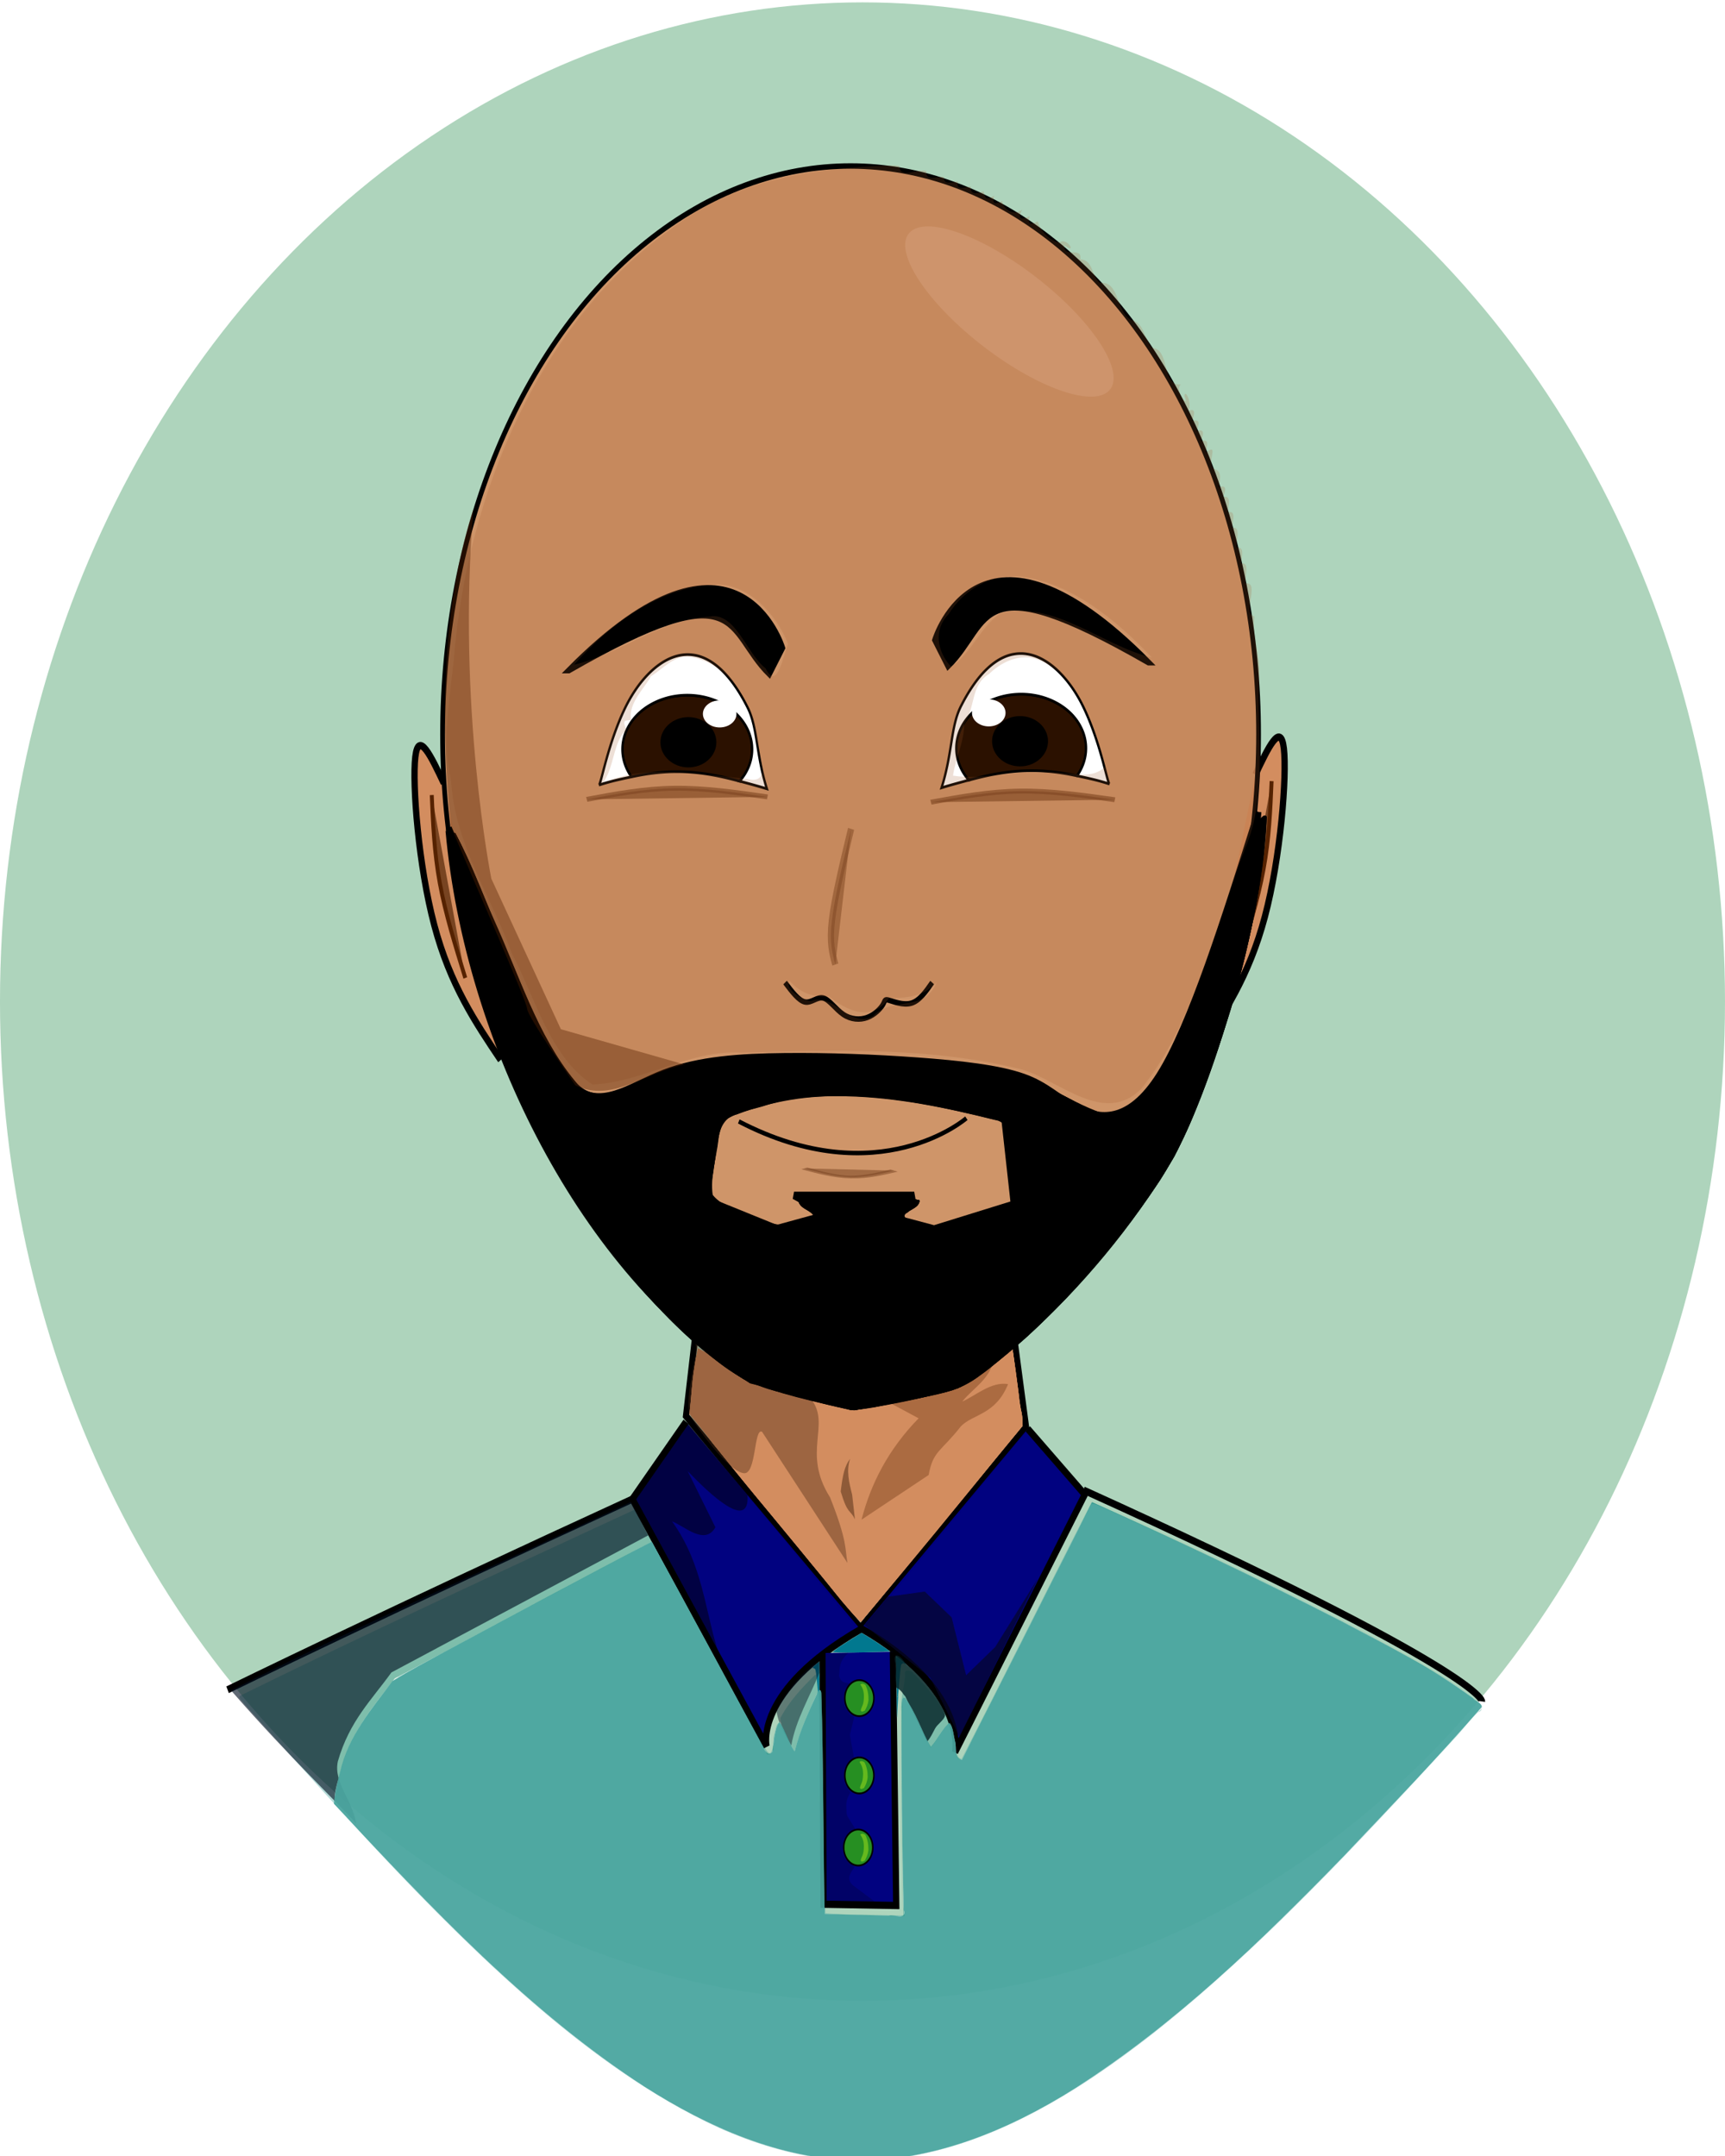 <?xml version="1.0" encoding="UTF-8" standalone="no"?>
<!-- Created with Inkscape (http://www.inkscape.org/) -->

<svg
   xmlns:dc="http://purl.org/dc/elements/1.1/"
   xmlns:cc="http://creativecommons.org/ns#"
   xmlns:rdf="http://www.w3.org/1999/02/22-rdf-syntax-ns#"
   xmlns:svg="http://www.w3.org/2000/svg"
   xmlns="http://www.w3.org/2000/svg"
   xmlns:sodipodi="http://sodipodi.sourceforge.net/DTD/sodipodi-0.dtd"
   xmlns:inkscape="http://www.inkscape.org/namespaces/inkscape"
   width="40mm"
   height="50mm"
   viewBox="0 0 40 50"
   version="1.1"
   id="svg8"
   inkscape:version="0.92.4 (5da689c313, 2019-01-14)"
   sodipodi:docname="CB_Illustration.svg">
  <defs
     id="defs2">
    <inkscape:path-effect
       effect="bspline"
       id="path-effect964"
       is_visible="true"
       weight="33.333"
       steps="2"
       helper_size="0"
       apply_no_weight="true"
       apply_with_weight="true"
       only_selected="false" />
    <inkscape:path-effect
       effect="bspline"
       id="path-effect1162"
       is_visible="true"
       weight="33.333"
       steps="2"
       helper_size="0"
       apply_no_weight="true"
       apply_with_weight="true"
       only_selected="false" />
    <inkscape:path-effect
       effect="bspline"
       id="path-effect1122"
       is_visible="true"
       weight="33.333"
       steps="2"
       helper_size="0"
       apply_no_weight="true"
       apply_with_weight="true"
       only_selected="false" />
    <inkscape:path-effect
       effect="bspline"
       id="path-effect1118"
       is_visible="true"
       weight="33.333"
       steps="2"
       helper_size="0"
       apply_no_weight="true"
       apply_with_weight="true"
       only_selected="false" />
    <inkscape:path-effect
       effect="bspline"
       id="path-effect1110"
       is_visible="true"
       weight="33.333"
       steps="2"
       helper_size="0"
       apply_no_weight="true"
       apply_with_weight="true"
       only_selected="false" />
    <inkscape:path-effect
       effect="bspline"
       id="path-effect978"
       is_visible="true"
       weight="33.333"
       steps="2"
       helper_size="0"
       apply_no_weight="true"
       apply_with_weight="true"
       only_selected="false" />
    <inkscape:path-effect
       effect="bspline"
       id="path-effect974"
       is_visible="true"
       weight="33.333"
       steps="2"
       helper_size="0"
       apply_no_weight="true"
       apply_with_weight="true"
       only_selected="false" />
    <inkscape:path-effect
       effect="bspline"
       id="path-effect952"
       is_visible="true"
       weight="33.333"
       steps="2"
       helper_size="0"
       apply_no_weight="true"
       apply_with_weight="true"
       only_selected="false" />
    <inkscape:path-effect
       effect="bspline"
       id="path-effect841"
       is_visible="true"
       weight="33.333"
       steps="2"
       helper_size="0"
       apply_no_weight="true"
       apply_with_weight="true"
       only_selected="false" />
    <inkscape:path-effect
       effect="bspline"
       id="path-effect952-5"
       is_visible="true"
       weight="33.333"
       steps="2"
       helper_size="0"
       apply_no_weight="true"
       apply_with_weight="true"
       only_selected="false" />
    <inkscape:path-effect
       effect="bspline"
       id="path-effect952-7"
       is_visible="true"
       weight="33.333"
       steps="2"
       helper_size="0"
       apply_no_weight="true"
       apply_with_weight="true"
       only_selected="false" />
    <inkscape:path-effect
       effect="bspline"
       id="path-effect1110-0"
       is_visible="true"
       weight="33.333"
       steps="2"
       helper_size="0"
       apply_no_weight="true"
       apply_with_weight="true"
       only_selected="false" />
    <inkscape:path-effect
       effect="bspline"
       id="path-effect1118-2"
       is_visible="true"
       weight="33.333"
       steps="2"
       helper_size="0"
       apply_no_weight="true"
       apply_with_weight="true"
       only_selected="false" />
    <inkscape:path-effect
       effect="bspline"
       id="path-effect1162-0"
       is_visible="true"
       weight="33.333"
       steps="2"
       helper_size="0"
       apply_no_weight="true"
       apply_with_weight="true"
       only_selected="false" />
    <inkscape:path-effect
       effect="bspline"
       id="path-effect1162-0-5"
       is_visible="true"
       weight="33.333"
       steps="2"
       helper_size="0"
       apply_no_weight="true"
       apply_with_weight="true"
       only_selected="false" />
    <inkscape:path-effect
       effect="bspline"
       id="path-effect1162-0-5-8"
       is_visible="true"
       weight="33.333"
       steps="2"
       helper_size="0"
       apply_no_weight="true"
       apply_with_weight="true"
       only_selected="false" />
    <filter
       inkscape:collect="always"
       style="color-interpolation-filters:sRGB"
       id="filter1016"
       x="-0.002"
       width="1.004"
       y="-0.001"
       height="1.002">
      <feGaussianBlur
         inkscape:collect="always"
         stdDeviation="0.001"
         id="feGaussianBlur1018" />
    </filter>
  </defs>
  <sodipodi:namedview
     id="base"
     pagecolor="#130000"
     bordercolor="#666666"
     borderopacity="1.0"
     inkscape:pageopacity="0.88235294"
     inkscape:pageshadow="2"
     inkscape:zoom="2.8284271"
     inkscape:cx="-25.542785"
     inkscape:cy="83.051437"
     inkscape:document-units="mm"
     inkscape:current-layer="g1083"
     showgrid="false"
     inkscape:snap-global="true"
     inkscape:window-width="1920"
     inkscape:window-height="1017"
     inkscape:window-x="-8"
     inkscape:window-y="-8"
     inkscape:window-maximized="1"
     inkscape:pagecheckerboard="true" />
  <g
     inkscape:groupmode="layer"
     id="layer3"
     inkscape:label="Layer 3"
     transform="translate(32.403,-126.883)" />
  <g
     inkscape:groupmode="layer"
     id="layer2"
     inkscape:label="Layer 2"
     style="opacity:0.818"
     transform="translate(32.403,-126.883)" />
  <g
     inkscape:label="Layer 1"
     inkscape:groupmode="layer"
     id="layer1"
     transform="translate(32.403,-126.883)">
    <g
       id="g1418"
       transform="matrix(0.8,0,0,0.772,-3.292,38.532)">
      <g
         id="g999"
         transform="matrix(1,0,0,0.926,-19.889,23.008)">
        <g
           id="g1083"
           transform="matrix(2,0,0,2.001,16.5,-168.91)">
          <ellipse
             ry="16.2"
             rx="12.5"
             cy="149.998"
             cx="-4"
             id="path914"
             style="opacity:0.635;fill:#459d64;fill-opacity:0.678;fill-rule:nonzero;stroke:none;stroke-width:0.453;stroke-linecap:round;stroke-linejoin:round;stroke-miterlimit:4;stroke-dasharray:none;stroke-opacity:1" />
          <g
             transform="matrix(0.343,0,0,0.442,-39.925,98.07)"
             id="g1009"
             style="opacity:1">
            <path
               style="opacity:0.324;fill:#1b8f87;fill-opacity:1;fill-rule:nonzero;stroke:none;stroke-width:0.474;stroke-linecap:round;stroke-linejoin:round;stroke-miterlimit:4;stroke-dasharray:none;stroke-opacity:1"
               d="m 431.75,512.688 c -6.966,11.794 -13.717,23.734 -20.717,35.499 -1.248,-0.323 -0.684,-1.935 -1.021,-2.853 -0.899,-3.796 -3.964,-6.522 -6.714,-9.061 -0.393,-0.44 -1.525,-0.604 -1.276,0.318 -0.114,1.715 -0.801,3.32 -0.615,5.061 -0.058,9.394 0.157,18.788 0.339,28.18 -4.129,-0.113 -8.323,-0.027 -12.413,-0.3 -0.349,-5.261 -0.114,-10.558 -0.195,-15.833 -0.069,-2.587 0.107,-5.247 -0.198,-7.79 -0.322,-1.328 -0.017,-2.916 -0.05,-4.336 -0.09,-0.908 0.321,-2.476 -0.064,-2.995 -0.448,0.405 -0.793,-0.168 -0.21,-0.24 0.555,0.122 0.411,-0.885 -0.104,-0.61 -0.069,-0.482 -0.119,-1.614 -0.909,-1.135 -1.971,1.691 -3.952,3.502 -5.336,5.719 -0.328,0.321 0.185,0.932 0.035,1.124 -0.756,-0.767 -0.91,0.721 -1.079,1.203 -0.389,0.85 -0.015,2.048 -0.682,2.726 -0.651,0.006 -0.832,-1.034 -1.271,-1.422 -6.932,-10.669 -13.512,-21.562 -20.359,-32.285 -20.992,8.436 -42.005,16.829 -62.811,25.715 -0.614,0.228 0.385,0.832 0.527,1.115 15.985,15.407 31.762,31.219 49.855,44.193 8.265,5.873 17.059,11.119 26.529,14.8 9.021,3.402 18.817,5.221 28.443,3.877 14.647,-1.869 28.005,-8.969 40.062,-17.162 17.327,-11.906 32.685,-26.358 47.959,-40.728 1.357,-1.204 2.597,-2.731 3.975,-3.797 0.795,-0.147 0.621,-1.109 -0.027,-1.368 -5.434,-3.784 -11.545,-6.451 -17.5,-9.294 -13.886,-6.334 -28.002,-12.162 -42.232,-17.674 -0.643,-0.217 -1.276,-0.503 -1.94,-0.645 z m -110.547,24.109 c 0.03,0.313 -1.056,0.469 -0.355,0.101 0.111,-0.049 0.23,-0.113 0.355,-0.101 z m 172.769,4.234 c -0.037,0.309 -0.849,0.785 -0.341,0.254 0.112,-0.083 0.214,-0.197 0.341,-0.254 z"
               id="path970"
               inkscape:connector-curvature="0"
               transform="scale(0.265)" />
            <path
               style="fill:none;stroke:#000000;stroke-width:0.265px;stroke-linecap:butt;stroke-linejoin:miter;stroke-opacity:1"
               d="m 97.66,129.852 -0.378,2.835 7.371,7.771 6.993,-7.371 -0.512,-3.346"
               id="path1718"
               inkscape:connector-curvature="0"
               sodipodi:nodetypes="ccccc" />
            <path
               style="fill:#000080;fill-opacity:0.99;stroke:#000000;stroke-width:0.265px;stroke-linecap:butt;stroke-linejoin:miter;stroke-opacity:1"
               d="m 104.652,140.513 c -4.536,2.268 -3.969,4.291 -3.969,4.291 l -5.67,-9.071 2.268,-2.835"
               id="path1720"
               inkscape:connector-curvature="0"
               sodipodi:nodetypes="cccc" />
            <path
               style="fill:#000080;fill-opacity:0.99;stroke:#000000;stroke-width:0.265px;stroke-linecap:butt;stroke-linejoin:miter;stroke-opacity:1"
               d="m 104.681,140.477 c 4.536,2.268 3.969,4.536 3.969,4.536 l 5.481,-9.449 -2.41,-2.41"
               id="path1720-4"
               inkscape:connector-curvature="0"
               sodipodi:nodetypes="cccc" />
            <path
               style="fill:none;stroke:#000000;stroke-width:0.265px;stroke-linecap:butt;stroke-linejoin:miter;stroke-opacity:1"
               d="m 95.014,135.733 c -10.205,4.063 -17.103,6.993 -17.103,6.993"
               id="path1737"
               inkscape:connector-curvature="0" />
            <path
               style="fill:none;stroke:#000000;stroke-width:0.265px;stroke-linecap:butt;stroke-linejoin:miter;stroke-opacity:1"
               d="m 114.077,135.403 c 16.972,6.682 16.838,7.751 16.838,7.751"
               id="path1739"
               inkscape:connector-curvature="0" />
            <path
               style="fill:#000080;fill-opacity:0.99;stroke:#000000;stroke-width:0.265px;stroke-linecap:butt;stroke-linejoin:miter;stroke-opacity:1"
               d="m 103.046,141.379 0.047,9.213 3.071,0.047 -0.142,-9.308"
               id="path1766"
               inkscape:connector-curvature="0" />
            <ellipse
               style="opacity:1;fill:#279022;fill-opacity:0.99;fill-rule:nonzero;stroke:#000000;stroke-width:0.065;stroke-linecap:round;stroke-linejoin:round;stroke-miterlimit:4;stroke-dasharray:none;stroke-opacity:1"
               id="path1768"
               cx="104.605"
               cy="143.033"
               rx="0.614"
               ry="0.661" />
            <ellipse
               style="opacity:1;fill:#279022;fill-opacity:0.99;fill-rule:nonzero;stroke:#000000;stroke-width:0.065;stroke-linecap:round;stroke-linejoin:round;stroke-miterlimit:4;stroke-dasharray:none;stroke-opacity:1"
               id="path1768-6"
               cx="104.605"
               cy="145.868"
               rx="0.614"
               ry="0.661" />
            <ellipse
               style="opacity:1;fill:#279022;fill-opacity:0.99;fill-rule:nonzero;stroke:#000000;stroke-width:0.065;stroke-linecap:round;stroke-linejoin:round;stroke-miterlimit:4;stroke-dasharray:none;stroke-opacity:1"
               id="path1768-9"
               cx="104.558"
               cy="148.513"
               rx="0.614"
               ry="0.661" />
            <path
               style="opacity:1;fill:#d38d5f;fill-opacity:0.99;fill-rule:nonzero;stroke:none;stroke-width:0.016;stroke-linecap:round;stroke-linejoin:round;stroke-miterlimit:4;stroke-dasharray:none;stroke-opacity:1"
               d="m 111.014,129.992 c -1.058,0.666 -2.039,1.576 -3.333,1.731 -1.215,0.219 -2.433,0.512 -3.665,0.58 -1.461,-0.284 -2.946,-0.53 -4.348,-1.042 -0.679,-0.25 -1.257,-0.765 -1.885,-1.06 -0.145,0.798 -0.233,1.604 -0.347,2.406 2.376,2.558 4.775,5.096 7.216,7.591 2.306,-2.339 4.556,-4.737 6.773,-7.162 -0.037,-0.958 -0.241,-1.941 -0.375,-2.904 -0.02,-0.033 -0.006,-0.119 -0.036,-0.142 z"
               id="path896"
               inkscape:connector-curvature="0" />
            <path
               style="opacity:1;fill:#d38d5f;fill-opacity:0.99;fill-rule:nonzero;stroke:none;stroke-width:0.016;stroke-linecap:round;stroke-linejoin:round;stroke-miterlimit:4;stroke-dasharray:none;stroke-opacity:1"
               d="m 111.021,129.994 c -1.072,0.636 -2.055,1.519 -3.334,1.708 -1.223,0.241 -2.457,0.497 -3.695,0.604 -1.646,-0.403 -3.389,-0.567 -4.913,-1.353 -0.437,-0.203 -0.819,-0.608 -1.281,-0.712 -0.242,0.735 -0.272,1.545 -0.357,2.316 1.618,1.923 3.418,3.692 5.128,5.535 0.701,0.707 1.346,1.494 2.089,2.146 2.176,-2.227 4.314,-4.493 6.434,-6.774 0.115,-0.119 0.083,-0.192 0.256,-0.316 0.342,-0.266 -0.018,-0.772 0.011,-1.145 -0.112,-0.667 -0.188,-1.361 -0.339,-2.01 z"
               id="path898"
               inkscape:connector-curvature="0" />
            <path
               style="opacity:1;fill:#d38d5f;fill-opacity:0.99;fill-rule:nonzero;stroke:none;stroke-width:0.001;stroke-linecap:round;stroke-linejoin:round;stroke-miterlimit:4;stroke-dasharray:none;stroke-opacity:1"
               d="m 111.485,132.96 c -0.025,0.037 -0.036,0.084 -0.067,0.118 -0.056,0.073 -0.144,0.113 -0.194,0.192 -0.036,0.054 -0.067,0.112 -0.103,0.165 0.008,0.008 0.018,-0.015 0.025,-0.019 0.116,-0.121 0.234,-0.24 0.345,-0.366 0.02,-0.022 0.003,-0.053 -5.3e-4,-0.079 -0.002,-0.003 -0.002,-0.01 -0.006,-0.012 z"
               id="path900"
               inkscape:connector-curvature="0" />
            <path
               style="opacity:1;fill:#d38d5f;fill-opacity:0.99;fill-rule:nonzero;stroke:none;stroke-width:0.001;stroke-linecap:round;stroke-linejoin:round;stroke-miterlimit:4;stroke-dasharray:none;stroke-opacity:1"
               d="m 111.024,129.924 c -0.098,0.071 -0.193,0.144 -0.291,0.215 -0.142,0.104 -0.287,0.204 -0.43,0.306 -0.01,0.009 -0.025,0.015 -0.031,0.026 0.009,-2.7e-4 0.018,-0.011 0.027,-0.015 0.198,-0.133 0.399,-0.262 0.6,-0.39 0.038,-0.024 0.076,-0.05 0.115,-0.073 0.015,0.007 0.015,0.028 0.019,0.042 0.008,0.042 0.014,0.085 0.028,0.125 0.006,-0.002 -5.3e-4,-0.013 5.3e-4,-0.017 -0.011,-0.073 -0.021,-0.146 -0.034,-0.218 -5.3e-4,-8e-4 -0.001,-0.002 -0.003,-0.002 z"
               id="path902"
               inkscape:connector-curvature="0" />
            <path
               style="opacity:1;fill:#d38d5f;fill-opacity:0.99;fill-rule:nonzero;stroke:none;stroke-width:0.003;stroke-linecap:round;stroke-linejoin:round;stroke-miterlimit:4;stroke-dasharray:none;stroke-opacity:1"
               d="m 111.02,129.936 c -0.135,0.071 -0.249,0.181 -0.377,0.265 -0.656,0.468 -1.321,0.941 -2.068,1.253 -0.49,0.205 -1.023,0.268 -1.539,0.378 -0.951,0.186 -1.906,0.357 -2.87,0.461 -0.203,0.026 -0.399,-0.052 -0.597,-0.084 -1.17,-0.254 -2.358,-0.448 -3.496,-0.832 -0.514,-0.174 -1.008,-0.406 -1.461,-0.706 -0.166,-0.102 -0.325,-0.221 -0.494,-0.314 -0.01,0.007 -0.023,-0.035 -0.045,-0.025 -0.1,-0.03 -0.192,-0.093 -0.288,-0.121 -0.031,0.087 -0.024,0.196 -0.071,0.273 -0.011,0.018 0.012,0.053 -0.017,0.064 -0.062,0.362 -0.131,0.724 -0.164,1.09 -0.032,0.33 -0.07,0.66 -0.109,0.988 0.05,0.016 0.087,0.084 0.131,0.119 0.294,0.309 0.587,0.62 0.862,0.947 0.803,0.869 1.612,1.731 2.432,2.585 1.006,1.055 2.01,2.113 3.003,3.18 0.258,0.258 0.508,0.528 0.785,0.764 0.044,0.046 0.082,-0.043 0.117,-0.061 0.02,-0.022 0.077,-0.096 0.077,-0.085 -0.024,0.015 0.058,-0.062 0.07,-0.075 0.562,-0.573 1.111,-1.158 1.669,-1.735 1.658,-1.723 3.283,-3.478 4.93,-5.212 -5.3e-4,-0.199 -0.005,-0.399 -0.066,-0.591 -0.081,-0.368 -0.112,-0.744 -0.176,-1.115 -0.07,-0.469 -0.151,-0.939 -0.225,-1.406 -0.003,-0.003 -0.008,-0.004 -0.013,-0.004 z"
               id="path904"
               inkscape:connector-curvature="0" />
            <path
               style="opacity:1;fill:#d38d5f;fill-opacity:0.99;fill-rule:nonzero;stroke:none;stroke-width:0.003;stroke-linecap:round;stroke-linejoin:round;stroke-miterlimit:4;stroke-dasharray:none;stroke-opacity:1"
               d="m 111.02,129.936 c -0.135,0.071 -0.249,0.181 -0.377,0.265 -0.656,0.468 -1.321,0.941 -2.068,1.253 -0.49,0.205 -1.023,0.268 -1.539,0.378 -0.951,0.186 -1.906,0.357 -2.87,0.461 -0.203,0.026 -0.399,-0.052 -0.597,-0.084 -1.17,-0.254 -2.358,-0.448 -3.496,-0.832 -0.514,-0.174 -1.008,-0.406 -1.461,-0.706 -0.166,-0.102 -0.325,-0.221 -0.494,-0.314 -0.01,0.007 -0.023,-0.035 -0.045,-0.025 -0.1,-0.03 -0.192,-0.093 -0.288,-0.121 -0.031,0.087 -0.024,0.196 -0.071,0.273 -0.011,0.018 0.012,0.053 -0.017,0.064 -0.062,0.362 -0.131,0.724 -0.164,1.09 -0.032,0.33 -0.07,0.66 -0.109,0.988 0.05,0.016 0.087,0.084 0.131,0.119 0.294,0.309 0.587,0.62 0.862,0.947 0.803,0.869 1.612,1.731 2.432,2.585 1.006,1.055 2.01,2.113 3.003,3.18 0.258,0.258 0.508,0.528 0.785,0.764 0.044,0.046 0.082,-0.043 0.117,-0.061 0.02,-0.022 0.077,-0.096 0.077,-0.085 -0.024,0.015 0.058,-0.062 0.07,-0.075 0.562,-0.573 1.205,-1.3 1.763,-1.876 1.658,-1.723 3.188,-3.336 4.835,-5.071 -5.3e-4,-0.199 -0.005,-0.399 -0.066,-0.591 -0.081,-0.368 -0.112,-0.744 -0.176,-1.115 -0.07,-0.469 -0.151,-0.939 -0.225,-1.406 -0.003,-0.003 -0.008,-0.004 -0.013,-0.004 z"
               id="path906"
               inkscape:connector-curvature="0"
               sodipodi:nodetypes="cccccccccccccccccccccccccccccc" />
            <path
               style="opacity:1;fill:#00778f;fill-opacity:0.99;fill-rule:nonzero;stroke:none;stroke-width:0.023;stroke-linecap:round;stroke-linejoin:round;stroke-miterlimit:4;stroke-dasharray:none;stroke-opacity:1"
               d="m 104.318,140.843 c -0.283,0.162 -0.59,0.302 -0.844,0.504 0.807,0.033 1.618,0.003 2.426,-0.032 -0.393,-0.238 -0.791,-0.468 -1.201,-0.676 -0.127,0.068 -0.254,0.136 -0.381,0.204 z"
               id="path981"
               inkscape:connector-curvature="0" />
            <path
               style="opacity:1;fill:#00778f;fill-opacity:0.99;fill-rule:nonzero;stroke:none;stroke-width:0.023;stroke-linecap:round;stroke-linejoin:round;stroke-miterlimit:4;stroke-dasharray:none;stroke-opacity:1"
               d="m 106.175,141.516 c -0.029,0.47 0.016,0.944 0.013,1.416 -0.013,0.078 0.054,0.082 0.052,0.004 0.053,-0.376 0.058,-0.763 0.133,-1.135 0.03,-0.044 0.169,-0.054 0.063,-0.111 -0.085,-0.06 -0.167,-0.133 -0.262,-0.174 z"
               id="path985"
               inkscape:connector-curvature="0" />
            <path
               style="opacity:1;fill:#00778f;fill-opacity:0.99;fill-rule:nonzero;stroke:none;stroke-width:0.003;stroke-linecap:round;stroke-linejoin:round;stroke-miterlimit:4;stroke-dasharray:none;stroke-opacity:1"
               d="m 106.249,142.908 c -0.012,0.012 -0.006,0.034 -0.011,0.05 -7.9e-4,0.018 -0.019,0.046 -0.038,0.031 -0.009,-0.005 -0.008,-0.021 -0.017,-0.024 -0.006,0.036 -1.8e-4,0.074 -0.002,0.112 0.004,0.219 0.006,0.439 0.011,0.658 0.011,-0.002 0.005,-0.02 0.008,-0.028 0.013,-0.261 0.031,-0.522 0.05,-0.783 -0.001,-0.004 0.003,-0.013 -0.002,-0.015 z"
               id="path987"
               inkscape:connector-curvature="0" />
            <path
               style="opacity:1;fill:#00778f;fill-opacity:0.99;fill-rule:nonzero;stroke:none;stroke-width:0.004;stroke-linecap:round;stroke-linejoin:round;stroke-miterlimit:4;stroke-dasharray:none;stroke-opacity:1"
               d="m 106.471,141.71 c 0.003,0.011 0.008,0.025 -0.005,0.034 -0.014,0.016 0.019,0.011 0.026,0.018 0.032,0.01 0.062,0.031 0.095,0.037 -0.015,-0.021 -0.043,-0.035 -0.063,-0.053 -0.017,-0.012 -0.034,-0.026 -0.052,-0.035 z"
               id="path989"
               inkscape:connector-curvature="0" />
            <path
               style="opacity:1;fill:#00778f;fill-opacity:0.99;fill-rule:nonzero;stroke:none;stroke-width:0.017;stroke-linecap:round;stroke-linejoin:round;stroke-miterlimit:4;stroke-dasharray:none;stroke-opacity:1"
               d="m 102.866,141.728 c -0.08,0.06 -0.182,0.116 -0.236,0.197 0.051,0.014 0.12,0.019 0.125,0.091 0.07,0.3 0.064,0.617 0.126,0.916 0.045,0.013 0.012,-0.102 0.026,-0.129 0.009,-0.368 0.004,-0.737 0.005,-1.105 -0.015,0.01 -0.031,0.02 -0.046,0.03 z"
               id="path991"
               inkscape:connector-curvature="0" />
            <path
               style="opacity:1;fill:#00778f;fill-opacity:0.99;fill-rule:nonzero;stroke:none;stroke-width:0.002;stroke-linecap:round;stroke-linejoin:round;stroke-miterlimit:4;stroke-dasharray:none;stroke-opacity:1"
               d="m 102.915,142.295 c -0.004,0.076 -0.003,0.153 -0.004,0.229 -8e-4,0.128 -0.005,0.256 -0.007,0.384 0.001,0.011 -0.01,0.029 -0.022,0.023 -0.008,-0.019 -0.007,-0.041 -0.016,-0.058 -0.004,0.004 2.4e-4,0.014 -5.3e-4,0.02 0.021,0.225 0.039,0.451 0.054,0.677 0.002,0.01 0.004,-0.003 0.003,-0.006 0.002,-0.136 -7.9e-4,-0.271 -7.9e-4,-0.407 -0.002,-0.282 -0.002,-0.564 -0.006,-0.847 -5.3e-4,-0.005 9e-5,-0.011 -0.001,-0.015 z"
               id="path994"
               inkscape:connector-curvature="0" />
            <path
               style="opacity:0.412;fill:#502d16;fill-opacity:0.99;stroke:none;stroke-width:0.1;stroke-linecap:butt;stroke-linejoin:miter;stroke-miterlimit:4;stroke-dasharray:none;stroke-opacity:1"
               d="m 102.565,132.061 c 0.855,0.952 -0.407,1.948 0.802,3.608 0.74,1.619 0.629,1.896 0.735,2.405 l -3.608,-4.811 c -0.352,-0.159 -0.233,1.573 -0.77,1.52 -0.699,-0.069 -2.115,-1.851 -2.236,-2.063 -0.228,-0.403 -0.023,-1.19 0.062,-1.662 0.05,-0.277 0.304,-0.931 0.037,-1.269 z"
               id="path998"
               inkscape:connector-curvature="0"
               sodipodi:nodetypes="ccccssscc" />
            <path
               style="opacity:0.527;fill:#502d16;fill-opacity:0.99;stroke:none;stroke-width:0.265px;stroke-linecap:butt;stroke-linejoin:miter;stroke-opacity:1"
               d="m 104.218,134.25 c -0.243,0.272 -0.318,0.611 -0.401,1.203 0.3,0.865 0.381,0.633 0.601,1.019 l -0.117,-0.902 c -0.13,-0.44 -0.258,-0.88 -0.084,-1.32 z"
               id="path1000"
               inkscape:connector-curvature="0"
               sodipodi:nodetypes="ccccc" />
            <path
               style="opacity:0.318;fill:#552200;fill-opacity:0.99;stroke:none;stroke-width:0.265px;stroke-linecap:butt;stroke-linejoin:miter;stroke-opacity:1"
               d="m 105.692,132.108 2.835,-0.567 0.945,-0.52 0.85,-0.591 c -0.104,0.877 -0.873,1.185 -1.37,1.725 0.519,-0.19 1.235,-0.752 1.936,-0.638 -0.528,1.123 -1.456,1.084 -1.984,1.536 -0.852,0.949 -1.186,0.897 -1.37,1.795 l -2.837,1.639 c 0.394,-1.321 1.128,-2.575 2.412,-3.718 z"
               id="path1002"
               inkscape:connector-curvature="0"
               sodipodi:nodetypes="ccccccccccc" />
            <path
               style="opacity:0.473;fill:#010101;fill-opacity:1;stroke:none;stroke-width:0.265px;stroke-linecap:butt;stroke-linejoin:miter;stroke-opacity:1"
               d="m 99.88,135.587 c 0.092,1.337 -1.556,-6.2e-4 -2.528,-0.88 l 1.171,2.06 c -0.444,0.682 -1.296,-0.038 -1.832,-0.218 1.329,1.606 1.382,3.313 1.998,4.919 l -3.534,-5.723 2.197,-2.811 z"
               id="path1004"
               inkscape:connector-curvature="0"
               sodipodi:nodetypes="cccccccc" />
            <path
               style="opacity:0.716;fill:#07072b;fill-opacity:0.99;stroke:none;stroke-width:0.265px;stroke-linecap:butt;stroke-linejoin:miter;stroke-opacity:1"
               d="m 105.81,139.313 1.559,-0.189 1.134,0.945 0.614,2.126 1.228,-1.039 1.795,-2.504 -3.307,5.811 -1.228,-2.173 -2.788,-1.937 z"
               id="path1006"
               inkscape:connector-curvature="0" />
            <path
               style="opacity:0.635;fill:#021122;fill-opacity:0.99;stroke:none;stroke-width:0.266px;stroke-linecap:butt;stroke-linejoin:miter;stroke-opacity:1"
               d="m 95.68,137.064 -10.847,5.026 c -0.818,0.992 -1.774,1.776 -2.263,3.263 -0.194,0.786 0.619,1.408 0.773,2.281 -0.678,-0.681 -2.757,-2.371 -5.287,-4.884 5.58,-2.458 11.258,-4.621 16.894,-6.913 z"
               id="path1008"
               inkscape:connector-curvature="0"
               sodipodi:nodetypes="ccccccc" />
            <path
               style="opacity:0.676;fill:#021122;fill-opacity:0.99;stroke:none;stroke-width:0.265px;stroke-linecap:butt;stroke-linejoin:miter;stroke-opacity:1;filter:url(#filter1016)"
               d="m 101.105,143.524 c 0.076,0.418 0.328,0.835 0.623,1.253 0.182,-0.934 0.8,-1.824 1.188,-2.676 l 0.012,-0.412 c -0.689,0.242 -1.616,1.349 -1.823,1.835 z"
               id="path1010"
               inkscape:connector-curvature="0"
               sodipodi:nodetypes="ccccc" />
            <path
               style="opacity:0.831;fill:#062428;fill-opacity:0.99;stroke:none;stroke-width:0.265px;stroke-linecap:butt;stroke-linejoin:miter;stroke-opacity:1"
               d="m 106.546,142.968 0.912,1.67 c 0.218,-0.206 0.298,-0.471 0.434,-0.597 0.183,-0.17 0.377,-0.304 0.327,-0.426 -0.229,-0.555 -0.933,-1.327 -1.65,-1.834 -0.282,-0.403 -0.607,-0.452 -0.409,0.069 -0.019,0.343 -0.062,0.28 0.011,0.8 0.234,0.106 0.25,0.212 0.375,0.318 z"
               id="path1020"
               inkscape:connector-curvature="0"
               sodipodi:nodetypes="ccsscccc" />
            <path
               style="opacity:0.196;fill:#000000;fill-opacity:0.99;stroke:none;stroke-width:0.265px;stroke-linecap:butt;stroke-linejoin:miter;stroke-opacity:1"
               d="m 104.14,141.374 c -0.439,0.344 -0.344,0.576 -0.392,0.838 0.085,0.283 0.276,0.247 0.444,0.281 l -0.258,0.479 0.052,0.353 0.215,0.296 0.187,0.098 -0.184,0.664 0.175,0.847 -0.374,0.367 -0.059,0.254 0.044,0.317 0.241,0.32 c -0.11,0.155 -0.197,0.323 -0.176,0.543 0.017,0.132 -0.026,0.264 0.09,0.396 l 0.303,0.425 -0.308,0.112 -0.196,0.263 -0.057,0.403 0.064,0.193 0.073,0.123 0.379,0.282 c -0.17,0.216 -0.372,0.431 -0.072,0.668 l 0.935,0.608 -2.03,-0.032 -0.05,-9.062 z"
               id="path1024"
               inkscape:connector-curvature="0"
               sodipodi:nodetypes="ccccccccccccccccccccccccccc" />
            <path
               style="fill:#66ba1f;fill-opacity:0.99;stroke:none;stroke-width:0.265px;stroke-linecap:butt;stroke-linejoin:miter;stroke-opacity:1"
               d="m 104.647,142.535 c 0.128,0.16 0.147,0.292 0.152,0.421 -0.005,0.331 -0.082,0.352 -0.129,0.503 -0.018,0.046 0.02,0.054 0.047,0.07 0.031,-0.008 0.056,-0.012 0.117,-0.035 0.069,-0.105 0.135,-0.216 0.158,-0.398 0.001,-0.183 -0.027,-0.366 -0.134,-0.55 -0.086,-0.05 -0.156,-0.055 -0.21,-0.012 z"
               id="path1026"
               inkscape:connector-curvature="0"
               sodipodi:nodetypes="cccccccc" />
            <path
               style="fill:#66ba1f;fill-opacity:0.99;stroke:none;stroke-width:0.265px;stroke-linecap:butt;stroke-linejoin:miter;stroke-opacity:1"
               d="m 104.611,145.375 c 0.128,0.16 0.147,0.292 0.152,0.421 -0.005,0.331 -0.082,0.352 -0.129,0.503 -0.018,0.046 0.02,0.054 0.047,0.07 0.031,-0.008 0.056,-0.012 0.117,-0.035 0.069,-0.105 0.135,-0.216 0.158,-0.398 10e-4,-0.183 -0.027,-0.366 -0.134,-0.55 -0.086,-0.05 -0.156,-0.055 -0.21,-0.012 z"
               id="path1026-0"
               inkscape:connector-curvature="0"
               sodipodi:nodetypes="cccccccc" />
            <path
               style="fill:#66ba1f;fill-opacity:0.99;stroke:none;stroke-width:0.265px;stroke-linecap:butt;stroke-linejoin:miter;stroke-opacity:1"
               d="m 104.644,148.037 c 0.128,0.16 0.147,0.292 0.152,0.421 -0.005,0.331 -0.082,0.352 -0.129,0.503 -0.018,0.046 0.02,0.054 0.047,0.07 0.031,-0.008 0.056,-0.012 0.117,-0.035 0.069,-0.105 0.135,-0.216 0.158,-0.398 0.001,-0.183 -0.027,-0.366 -0.134,-0.55 -0.086,-0.05 -0.156,-0.055 -0.21,-0.012 z"
               id="path1026-4"
               inkscape:connector-curvature="0"
               sodipodi:nodetypes="cccccccc" />
            <path
               style="fill:none;stroke:none;stroke-width:0.265px;stroke-linecap:butt;stroke-linejoin:miter;stroke-opacity:1"
               d="m 77.922,142.652 c 8.793,8.575 17.586,17.15 26.426,17.228 8.84,0.078 17.727,-8.341 26.613,-16.76"
               id="path962"
               inkscape:connector-curvature="0"
               inkscape:path-effect="#path-effect964"
               inkscape:original-d="m 77.922431,142.65185 c 8.793432,8.57463 17.586601,17.14953 26.379499,25.72469 8.88698,-8.41926 17.77369,-16.83825 26.66014,-25.25697"
               sodipodi:nodetypes="ccc" />
            <path
               style="opacity:0.73;fill:#ffffff;fill-opacity:1;fill-rule:nonzero;stroke:none;stroke-width:0.474;stroke-linecap:round;stroke-linejoin:round;stroke-miterlimit:4;stroke-dasharray:none;stroke-opacity:1"
               d="m 431.776,512.829 c -2.873,4.693 -5.576,9.585 -8.387,14.353 -4.103,7.013 -8.13,14.129 -12.288,21.073 -1.36,0.067 -0.785,-1.662 -1.105,-2.491 -0.238,-0.832 -0.308,-1.965 -0.871,-2.578 -1.253,0.882 -1.918,2.397 -3.008,3.387 -1.454,-2.238 -2.371,-4.871 -4.151,-6.875 -0.604,-0.113 -0.268,1.009 -0.418,1.366 -0.179,8.701 0.061,17.408 0.201,26.109 0.012,0.912 0.067,1.823 0.168,2.73 -4.228,-0.109 -8.517,-0.061 -12.709,-0.305 -0.278,-10.194 -0.163,-20.404 -0.55,-30.591 -0.182,-0.921 -0.703,0.138 -0.87,0.489 -1.306,2.456 -2.562,4.961 -3.364,7.634 -0.978,-1.255 -1.526,-2.787 -2.383,-4.092 -0.734,0.769 -0.857,2.108 -1.024,3.162 0.158,0.684 -0.211,1.378 -0.975,1.332 -6.145,-9.795 -12.241,-19.698 -18.412,-29.429 -13.701,6.248 -27.341,12.631 -41.009,18.95 -3.361,3.832 -7.157,7.622 -8.577,12.674 -0.396,1.485 -1.125,3.013 -0.962,4.563 1.544,1.833 3.524,3.295 5.214,5.007 13.392,12.456 27.35,24.567 43.29,33.68 9.675,5.489 20.282,9.778 31.475,10.592 10.38,0.751 20.76,-1.773 30.203,-5.976 15.601,-6.968 29.25,-17.522 42.204,-28.51 10.523,-9.044 20.579,-18.61 30.686,-28.11 -3.554,-2.864 -7.775,-4.747 -11.798,-6.849 -15.868,-7.667 -32.238,-14.233 -48.615,-20.718 -0.644,-0.203 -1.283,-0.543 -1.966,-0.578 z"
               id="path966"
               inkscape:connector-curvature="0"
               transform="scale(0.265)" />
            <path
               transform="scale(0.265)"
               style="opacity:0.73;fill:#1b8f87;fill-opacity:1;fill-rule:nonzero;stroke:none;stroke-width:0.474;stroke-linecap:round;stroke-linejoin:round;stroke-miterlimit:4;stroke-dasharray:none;stroke-opacity:1"
               d="m 431.152,513.781 c -6.689,11.492 -13.33,23.025 -20.05,34.493 -1.342,-0.108 -0.793,-1.823 -1.136,-2.704 -0.254,-0.753 -0.264,-1.921 -0.889,-2.4 -1.188,0.895 -1.904,2.354 -2.937,3.321 -1.511,-2.163 -2.381,-4.784 -4.12,-6.77 -0.609,-0.267 -0.44,0.904 -0.519,1.229 -0.07,9.361 0.062,18.726 0.309,28.083 0.572,1.508 -1.504,0.615 -2.371,0.818 -3.409,-0.075 -6.82,-0.117 -10.228,-0.237 -0.215,-10.192 -0.185,-20.391 -0.52,-30.58 -0.073,-0.694 -0.616,-0.356 -0.72,0.133 -1.376,2.558 -2.74,5.159 -3.549,7.962 -0.99,-1.252 -1.443,-2.893 -2.434,-4.1 -0.868,1.166 -0.835,2.755 -1.105,4.113 -0.556,0.712 -1.207,0.007 -1.418,-0.6 -5.971,-9.459 -11.851,-19.025 -17.827,-28.449 -11.076,4.994 -22.077,10.159 -33.097,15.277 -2.755,1.328 -5.565,2.559 -8.249,4.024 -3.252,3.796 -7.001,7.51 -8.321,12.494 -0.46,1.463 -0.9,2.95 -0.997,4.489 15.396,14.356 31.089,28.793 49.546,39.164 10.188,5.637 21.488,9.931 33.251,10.157 12.475,0.249 24.561,-4.041 35.379,-9.967 15.69,-8.663 29.536,-20.221 42.838,-32.133 7.412,-6.784 14.869,-13.532 21.997,-20.615 0.054,-0.51 -1.046,-0.802 -1.387,-1.206 -6.644,-4.284 -13.944,-7.414 -21.105,-10.714 -13.072,-5.83 -26.34,-11.208 -39.654,-16.457 -0.228,0.392 -0.456,0.783 -0.685,1.175 z"
               id="path968"
               inkscape:connector-curvature="0" />
          </g>
          <g
             transform="matrix(0.343,0,0,0.442,-19.945,101.747)"
             id="g1716">
            <g
               id="g1670">
              <path
                 sodipodi:nodetypes="cccc"
                 inkscape:original-d="m 77.307709,95.077871 c -0.534274,-0.980252 -1.068814,-1.960241 -1.603618,-2.939965 0.267535,2.984244 0.534789,5.968571 0.801811,8.953524 1.069407,1.38071 2.138425,2.76153 3.207234,4.14268"
                 inkscape:path-effect="#path-effect1110-0"
                 inkscape:connector-curvature="0"
                 id="path1108-2"
                 d="m 77.308,95.078 c -0.535,-0.98 -1.069,-1.96 -1.203,-0.958 -0.134,1.002 0.134,3.987 0.802,6.169 0.668,2.183 1.737,3.564 2.806,4.945"
                 style="fill:#d38d5f;stroke:#000000;stroke-width:0.265px;stroke-linecap:butt;stroke-linejoin:miter;stroke-opacity:1"
                 transform="matrix(-1,0,0,1,140.396,5.762)" />
              <path
                 sodipodi:nodetypes="ccc"
                 inkscape:original-d="m 76.800037,95.515067 c 0.05172,1.053737 0.103199,2.108057 0.154425,3.16296 0.421387,1.182131 0.842075,2.363313 1.262984,3.546113"
                 inkscape:path-effect="#path-effect1118-2"
                 inkscape:connector-curvature="0"
                 id="path1116-7"
                 d="m 76.8,95.515 c 0.051,1.054 0.103,2.108 0.339,3.227 0.236,1.119 0.657,2.3 1.078,3.482"
                 style="fill:#784421;stroke:#552200;stroke-width:0.165;stroke-linecap:butt;stroke-linejoin:miter;stroke-miterlimit:4;stroke-dasharray:none;stroke-opacity:1"
                 transform="matrix(-1,0,0,1,140.573,5.564)" />
              <path
                 transform="translate(-48.513,6.074)"
                 sodipodi:nodetypes="cccc"
                 inkscape:original-d="m 77.307709,95.077871 c -0.534274,-0.980252 -1.068814,-1.960241 -1.603618,-2.939965 0.267535,2.984244 0.534789,5.968571 0.801811,8.953524 1.069407,1.38071 2.138425,2.76153 3.207234,4.14268"
                 inkscape:path-effect="#path-effect1110"
                 inkscape:connector-curvature="0"
                 id="path1108"
                 d="m 77.308,95.078 c -0.535,-0.98 -1.069,-1.96 -1.203,-0.958 -0.134,1.002 0.134,3.987 0.802,6.169 0.668,2.183 1.737,3.564 2.806,4.945"
                 style="fill:#d38d5f;stroke:#000000;stroke-width:0.265px;stroke-linecap:butt;stroke-linejoin:miter;stroke-opacity:1" />
              <ellipse
                 cx="45.983"
                 cy="99.364"
                 rx="17.239"
                 ry="20.848"
                 id="path837"
                 style="opacity:1;fill:#d38d5f;fill-opacity:0.886;fill-rule:nonzero;stroke:#000000;stroke-width:0.2;stroke-linecap:round;stroke-linejoin:round;stroke-miterlimit:4;stroke-dasharray:none;stroke-opacity:1" />
              <path
                 transform="translate(-48.324,6.641)"
                 sodipodi:nodetypes="ccccccccc"
                 inkscape:original-d="m 91.539811,101.82643 c 0.289806,0.33382 0.579348,0.66791 0.868627,1.00226 0.245263,-0.24526 0.490262,-0.49026 0.734991,-0.73499 0.267531,0.35609 0.534786,0.71243 0.80181,1.06907 0.378922,0.022 0.757526,0.0443 1.135895,0.0668 0.245263,-0.22299 0.490256,-0.44571 0.73499,-0.66818 -0.04428,-0.0671 -0.08883,-0.13389 -0.133635,-0.20044 0.423443,0.15564 0.846596,0.31154 1.269532,0.46772 0.267548,-0.33437 0.534805,-0.66844 0.801808,-1.00226"
                 inkscape:path-effect="#path-effect974"
                 inkscape:connector-curvature="0"
                 id="path972"
                 d="m 91.54,101.826 c 0.29,0.334 0.579,0.668 0.846,0.713 0.267,0.044 0.512,-0.201 0.768,-0.145 0.256,0.056 0.523,0.412 0.846,0.601 0.323,0.189 0.702,0.212 1.014,0.111 0.312,-0.1 0.557,-0.323 0.657,-0.468 0.1,-0.145 0.056,-0.211 0.245,-0.167 0.189,0.045 0.613,0.201 0.958,0.111 0.345,-0.089 0.613,-0.423 0.88,-0.757"
                 style="fill:none;stroke:#000000;stroke-width:0.2;stroke-linecap:butt;stroke-linejoin:miter;stroke-miterlimit:4;stroke-dasharray:none;stroke-opacity:1" />
              <g
                 transform="translate(-48.513,6.074)"
                 id="g1229">
                <path
                   inkscape:connector-curvature="0"
                   style="fill:#2b1100;stroke:#000000;stroke-width:0.098px;stroke-linecap:butt;stroke-linejoin:miter;stroke-opacity:1"
                   d="m 89.807,95.007 a 2.74,1.984 0 0 0 0.051,-0.049 2.74,1.984 0 0 0 0.143,-0.169 2.74,1.984 0 0 0 0.119,-0.178 2.74,1.984 0 0 0 0.094,-0.187 2.74,1.984 0 0 0 0.068,-0.192 2.74,1.984 0 0 0 0.041,-0.196 2.74,1.984 0 0 0 0.013,-0.198 2.74,1.984 0 0 0 -0.007,-0.14 2.74,1.984 0 0 0 -0.033,-0.197 2.74,1.984 0 0 0 -0.06,-0.194 2.74,1.984 0 0 0 -0.086,-0.188 2.74,1.984 0 0 0 -0.112,-0.181 2.74,1.984 0 0 0 -0.136,-0.172 2.74,1.984 0 0 0 -0.159,-0.161 2.74,1.984 0 0 0 -0.181,-0.149 2.74,1.984 0 0 0 -0.201,-0.135 2.74,1.984 0 0 0 -0.218,-0.12 2.74,1.984 0 0 0 -0.233,-0.104 2.74,1.984 0 0 0 -0.247,-0.086 2.74,1.984 0 0 0 -0.257,-0.068 2.74,1.984 0 0 0 -0.265,-0.049 2.74,1.984 0 0 0 -0.271,-0.03 2.74,1.984 0 0 0 -0.274,-0.01 2.74,1.984 0 0 0 -0.194,0.005 2.74,1.984 0 0 0 -0.272,0.024 2.74,1.984 0 0 0 -0.267,0.043 2.74,1.984 0 0 0 -0.26,0.063 2.74,1.984 0 0 0 -0.25,0.081 2.74,1.984 0 0 0 -0.238,0.099 2.74,1.984 0 0 0 -0.223,0.115 2.74,1.984 0 0 0 -0.206,0.131 2.74,1.984 0 0 0 -0.187,0.145 2.74,1.984 0 0 0 -0.165,0.158 2.74,1.984 0 0 0 -0.143,0.169 2.74,1.984 0 0 0 -0.119,0.179 2.74,1.984 0 0 0 -0.094,0.186 2.74,1.984 0 0 0 -0.068,0.192 2.74,1.984 0 0 0 -0.041,0.196 2.74,1.984 0 0 0 -0.014,0.198 2.74,1.984 0 0 0 0.007,0.141 2.74,1.984 0 0 0 0.033,0.197 2.74,1.984 0 0 0 0.06,0.193 2.74,1.984 0 0 0 0.086,0.189 2.74,1.984 0 0 0 0.112,0.181 2.74,1.984 0 0 0 0.087,0.11 c 1.701,-0.324 3.006,-0.212 4.567,0.159 z"
                   id="path993" />
                <path
                   inkscape:connector-curvature="0"
                   style="fill:#ffffff;stroke:#000000;stroke-width:0.098px;stroke-linecap:butt;stroke-linejoin:miter;stroke-opacity:1"
                   d="m 87.939,90.39 c -1.215,-0.209 -2.334,0.789 -2.968,1.928 -0.73,1.312 -1.012,2.778 -1.105,2.831 0.515,-0.147 0.937,-0.219 1.375,-0.302 a 2.74,1.984 0 0 1 -0.087,-0.11 2.74,1.984 0 0 1 -0.112,-0.181 2.74,1.984 0 0 1 -0.086,-0.189 2.74,1.984 0 0 1 -0.06,-0.193 2.74,1.984 0 0 1 -0.033,-0.197 2.74,1.984 0 0 1 -0.007,-0.141 2.74,1.984 0 0 1 0.014,-0.198 2.74,1.984 0 0 1 0.041,-0.196 2.74,1.984 0 0 1 0.068,-0.192 2.74,1.984 0 0 1 0.094,-0.186 2.74,1.984 0 0 1 0.119,-0.179 2.74,1.984 0 0 1 0.143,-0.169 2.74,1.984 0 0 1 0.165,-0.158 2.74,1.984 0 0 1 0.187,-0.145 2.74,1.984 0 0 1 0.206,-0.131 2.74,1.984 0 0 1 0.223,-0.115 2.74,1.984 0 0 1 0.238,-0.099 2.74,1.984 0 0 1 0.25,-0.081 2.74,1.984 0 0 1 0.26,-0.063 2.74,1.984 0 0 1 0.267,-0.043 2.74,1.984 0 0 1 0.272,-0.024 2.74,1.984 0 0 1 0.194,-0.005 2.74,1.984 0 0 1 0.274,0.01 2.74,1.984 0 0 1 0.271,0.03 2.74,1.984 0 0 1 0.265,0.049 2.74,1.984 0 0 1 0.257,0.068 2.74,1.984 0 0 1 0.247,0.086 2.74,1.984 0 0 1 0.233,0.104 2.74,1.984 0 0 1 0.218,0.12 2.74,1.984 0 0 1 0.201,0.135 2.74,1.984 0 0 1 0.181,0.149 2.74,1.984 0 0 1 0.159,0.161 2.74,1.984 0 0 1 0.136,0.172 2.74,1.984 0 0 1 0.112,0.181 2.74,1.984 0 0 1 0.086,0.188 2.74,1.984 0 0 1 0.06,0.194 2.74,1.984 0 0 1 0.033,0.197 2.74,1.984 0 0 1 0.007,0.14 2.74,1.984 0 0 1 -0.013,0.198 2.74,1.984 0 0 1 -0.041,0.196 2.74,1.984 0 0 1 -0.068,0.192 2.74,1.984 0 0 1 -0.094,0.187 2.74,1.984 0 0 1 -0.119,0.178 2.74,1.984 0 0 1 -0.143,0.169 2.74,1.984 0 0 1 -0.051,0.049 c 0.373,0.089 0.73,0.169 1.152,0.282 -0.466,-1.286 -0.382,-2.242 -0.815,-2.986 -0.713,-1.226 -1.476,-1.786 -2.205,-1.912 z"
                   id="path986" />
                <ellipse
                   style="opacity:1;fill:#000000;fill-opacity:1;fill-rule:nonzero;stroke:none;stroke-width:0.184;stroke-linecap:round;stroke-linejoin:round;stroke-miterlimit:4;stroke-dasharray:none;stroke-opacity:1"
                   id="path999"
                   cx="87.644"
                   cy="93.579"
                   rx="1.182"
                   ry="0.922" />
                <ellipse
                   style="opacity:1;fill:#ffffff;fill-opacity:1;fill-rule:nonzero;stroke:none;stroke-width:0.294;stroke-linecap:round;stroke-linejoin:round;stroke-miterlimit:4;stroke-dasharray:none;stroke-opacity:1"
                   id="path1001"
                   cx="88.966"
                   cy="92.539"
                   rx="0.709"
                   ry="0.496" />
              </g>
              <path
                 inkscape:connector-curvature="0"
                 id="path1090"
                 d="m 41.26,113.561 c 5.924,2.677 9.616,-0.118 9.616,-0.118"
                 style="fill:none;stroke:#000000;stroke-width:0.164px;stroke-linecap:butt;stroke-linejoin:miter;stroke-opacity:1" />
              <path
                 transform="translate(-48.513,6.074)"
                 sodipodi:nodetypes="ccc"
                 inkscape:original-d="m 76.800037,95.515067 c 0.05172,1.053737 0.103199,2.108057 0.154425,3.16296 0.421387,1.182131 0.842075,2.363313 1.262984,3.546113"
                 inkscape:path-effect="#path-effect1118"
                 inkscape:connector-curvature="0"
                 id="path1116"
                 d="m 76.8,95.515 c 0.051,1.054 0.103,2.108 0.339,3.227 0.236,1.119 0.657,2.3 1.078,3.482"
                 style="fill:#784421;stroke:#552200;stroke-width:0.165;stroke-linecap:butt;stroke-linejoin:miter;stroke-miterlimit:4;stroke-dasharray:none;stroke-opacity:1" />
              <path
                 transform="matrix(0.907,0,0,0.679,-39.343,35.851)"
                 sodipodi:nodetypes="ccc"
                 inkscape:original-d="m 81.784476,97.048983 c 1.336994,-0.289955 2.672573,-0.579395 4.009039,-0.868821 1.470671,0.244869 2.940654,0.489931 4.40995,0.735188"
                 inkscape:path-effect="#path-effect1162"
                 inkscape:connector-curvature="0"
                 id="path1160"
                 d="m 81.784,97.049 c 1.337,-0.29 2.673,-0.579 4.076,-0.601 1.404,-0.022 2.874,0.223 4.343,0.468"
                 style="opacity:0.642;fill:#784421;fill-opacity:1;stroke:#784421;stroke-width:0.265px;stroke-linecap:butt;stroke-linejoin:miter;stroke-opacity:1" />
              <path
                 transform="matrix(0.923,0,0,0.678,-26.109,36.052)"
                 sodipodi:nodetypes="ccc"
                 inkscape:original-d="m 81.784476,97.048983 c 1.336994,-0.289955 2.672573,-0.579395 4.009039,-0.868821 1.470671,0.244869 2.940654,0.489931 4.40995,0.735188"
                 inkscape:path-effect="#path-effect1162-0"
                 inkscape:connector-curvature="0"
                 id="path1160-1"
                 d="m 81.784,97.049 c 1.337,-0.29 2.673,-0.579 4.076,-0.601 1.404,-0.022 2.874,0.223 4.343,0.468"
                 style="opacity:0.642;fill:#784421;fill-opacity:1;stroke:#784421;stroke-width:0.265px;stroke-linecap:butt;stroke-linejoin:miter;stroke-opacity:1" />
              <path
                 transform="rotate(98.427,61.401,84.505)"
                 sodipodi:nodetypes="ccc"
                 inkscape:original-d="m 81.784476,97.048983 c 1.298021,0.160834 2.593502,0.321539 3.892302,0.482842 0.375703,-0.184481 0.751397,-0.368588 1.127084,-0.552321"
                 inkscape:path-effect="#path-effect1162-0-5"
                 inkscape:connector-curvature="0"
                 id="path1160-1-9"
                 d="m 81.784,97.049 c 1.298,0.161 2.593,0.322 3.431,0.31 0.837,-0.012 1.213,-0.196 1.589,-0.38"
                 style="opacity:0.527;fill:#784421;fill-opacity:1;stroke:#784421;stroke-width:0.265px;stroke-linecap:butt;stroke-linejoin:miter;stroke-opacity:1" />
              <path
                 sodipodi:nodetypes="ccccc"
                 inkscape:connector-curvature="0"
                 id="path1202"
                 d="M 58.571,96.723 C 51.439,90.461 49.543,95.903 49.543,95.903 l 0.558,0.959 v 0 c 1.883,-1.616 1.067,-3.832 8.469,-0.139 z"
                 style="fill:#000000;fill-opacity:1;stroke:#000000;stroke-width:0.224px;stroke-linecap:butt;stroke-linejoin:miter;stroke-opacity:1" />
              <path
                 sodipodi:nodetypes="ccccc"
                 inkscape:connector-curvature="0"
                 id="path1202-0"
                 d="m 34.079,97.013 c 7.132,-6.262 9.028,-0.82 9.028,-0.82 l -0.558,0.959 v 0 c -1.883,-1.616 -1.067,-3.832 -8.469,-0.139 z"
                 style="fill:#000000;fill-opacity:1;stroke:#000000;stroke-width:0.224px;stroke-linecap:butt;stroke-linejoin:miter;stroke-opacity:1" />
              <ellipse
                 transform="matrix(0.825,0.565,-0.728,0.685,0,0)"
                 ry="1.717"
                 rx="5.117"
                 cy="40.358"
                 cx="99.485"
                 id="path1219"
                 style="opacity:0.642;fill:#deaa87;fill-opacity:1;fill-rule:nonzero;stroke:none;stroke-width:0.051;stroke-linecap:round;stroke-linejoin:round;stroke-miterlimit:4;stroke-dasharray:none;stroke-opacity:1" />
              <g
                 id="g1229-1"
                 transform="matrix(-1,0,0,1,140.788,6.036)">
                <path
                   inkscape:connector-curvature="0"
                   style="fill:#2b1100;stroke:#000000;stroke-width:0.098px;stroke-linecap:butt;stroke-linejoin:miter;stroke-opacity:1"
                   d="m 89.807,95.007 a 2.74,1.984 0 0 0 0.051,-0.049 2.74,1.984 0 0 0 0.143,-0.169 2.74,1.984 0 0 0 0.119,-0.178 2.74,1.984 0 0 0 0.094,-0.187 2.74,1.984 0 0 0 0.068,-0.192 2.74,1.984 0 0 0 0.041,-0.196 2.74,1.984 0 0 0 0.013,-0.198 2.74,1.984 0 0 0 -0.007,-0.14 2.74,1.984 0 0 0 -0.033,-0.197 2.74,1.984 0 0 0 -0.06,-0.194 2.74,1.984 0 0 0 -0.086,-0.188 2.74,1.984 0 0 0 -0.112,-0.181 2.74,1.984 0 0 0 -0.136,-0.172 2.74,1.984 0 0 0 -0.159,-0.161 2.74,1.984 0 0 0 -0.181,-0.149 2.74,1.984 0 0 0 -0.201,-0.135 2.74,1.984 0 0 0 -0.218,-0.12 2.74,1.984 0 0 0 -0.233,-0.104 2.74,1.984 0 0 0 -0.247,-0.086 2.74,1.984 0 0 0 -0.257,-0.068 2.74,1.984 0 0 0 -0.265,-0.049 2.74,1.984 0 0 0 -0.271,-0.03 2.74,1.984 0 0 0 -0.274,-0.01 2.74,1.984 0 0 0 -0.194,0.005 2.74,1.984 0 0 0 -0.272,0.024 2.74,1.984 0 0 0 -0.267,0.043 2.74,1.984 0 0 0 -0.26,0.063 2.74,1.984 0 0 0 -0.25,0.081 2.74,1.984 0 0 0 -0.238,0.099 2.74,1.984 0 0 0 -0.223,0.115 2.74,1.984 0 0 0 -0.206,0.131 2.74,1.984 0 0 0 -0.187,0.145 2.74,1.984 0 0 0 -0.165,0.158 2.74,1.984 0 0 0 -0.143,0.169 2.74,1.984 0 0 0 -0.119,0.179 2.74,1.984 0 0 0 -0.094,0.186 2.74,1.984 0 0 0 -0.068,0.192 2.74,1.984 0 0 0 -0.041,0.196 2.74,1.984 0 0 0 -0.014,0.198 2.74,1.984 0 0 0 0.007,0.141 2.74,1.984 0 0 0 0.033,0.197 2.74,1.984 0 0 0 0.06,0.193 2.74,1.984 0 0 0 0.086,0.189 2.74,1.984 0 0 0 0.112,0.181 2.74,1.984 0 0 0 0.087,0.11 c 1.701,-0.324 3.006,-0.212 4.567,0.159 z"
                   id="path993-0" />
                <path
                   inkscape:connector-curvature="0"
                   style="fill:#ffffff;stroke:#000000;stroke-width:0.098px;stroke-linecap:butt;stroke-linejoin:miter;stroke-opacity:1"
                   d="m 87.939,90.39 c -1.215,-0.209 -2.334,0.789 -2.968,1.928 -0.73,1.312 -1.012,2.778 -1.105,2.831 0.515,-0.147 0.937,-0.219 1.375,-0.302 a 2.74,1.984 0 0 1 -0.087,-0.11 2.74,1.984 0 0 1 -0.112,-0.181 2.74,1.984 0 0 1 -0.086,-0.189 2.74,1.984 0 0 1 -0.06,-0.193 2.74,1.984 0 0 1 -0.033,-0.197 2.74,1.984 0 0 1 -0.007,-0.141 2.74,1.984 0 0 1 0.014,-0.198 2.74,1.984 0 0 1 0.041,-0.196 2.74,1.984 0 0 1 0.068,-0.192 2.74,1.984 0 0 1 0.094,-0.186 2.74,1.984 0 0 1 0.119,-0.179 2.74,1.984 0 0 1 0.143,-0.169 2.74,1.984 0 0 1 0.165,-0.158 2.74,1.984 0 0 1 0.187,-0.145 2.74,1.984 0 0 1 0.206,-0.131 2.74,1.984 0 0 1 0.223,-0.115 2.74,1.984 0 0 1 0.238,-0.099 2.74,1.984 0 0 1 0.25,-0.081 2.74,1.984 0 0 1 0.26,-0.063 2.74,1.984 0 0 1 0.267,-0.043 2.74,1.984 0 0 1 0.272,-0.024 2.74,1.984 0 0 1 0.194,-0.005 2.74,1.984 0 0 1 0.274,0.01 2.74,1.984 0 0 1 0.271,0.03 2.74,1.984 0 0 1 0.265,0.049 2.74,1.984 0 0 1 0.257,0.068 2.74,1.984 0 0 1 0.247,0.086 2.74,1.984 0 0 1 0.233,0.104 2.74,1.984 0 0 1 0.218,0.12 2.74,1.984 0 0 1 0.201,0.135 2.74,1.984 0 0 1 0.181,0.149 2.74,1.984 0 0 1 0.159,0.161 2.74,1.984 0 0 1 0.136,0.172 2.74,1.984 0 0 1 0.112,0.181 2.74,1.984 0 0 1 0.086,0.188 2.74,1.984 0 0 1 0.06,0.194 2.74,1.984 0 0 1 0.033,0.197 2.74,1.984 0 0 1 0.007,0.14 2.74,1.984 0 0 1 -0.013,0.198 2.74,1.984 0 0 1 -0.041,0.196 2.74,1.984 0 0 1 -0.068,0.192 2.74,1.984 0 0 1 -0.094,0.187 2.74,1.984 0 0 1 -0.119,0.178 2.74,1.984 0 0 1 -0.143,0.169 2.74,1.984 0 0 1 -0.051,0.049 c 0.373,0.089 0.73,0.169 1.152,0.282 -0.466,-1.286 -0.382,-2.242 -0.815,-2.986 -0.713,-1.226 -1.476,-1.786 -2.205,-1.912 z"
                   id="path986-7" />
                <ellipse
                   style="opacity:1;fill:#000000;fill-opacity:1;fill-rule:nonzero;stroke:none;stroke-width:0.184;stroke-linecap:round;stroke-linejoin:round;stroke-miterlimit:4;stroke-dasharray:none;stroke-opacity:1"
                   id="path999-7"
                   cx="87.644"
                   cy="93.579"
                   rx="1.182"
                   ry="0.922" />
                <ellipse
                   style="opacity:1;fill:#ffffff;fill-opacity:1;fill-rule:nonzero;stroke:none;stroke-width:0.294;stroke-linecap:round;stroke-linejoin:round;stroke-miterlimit:4;stroke-dasharray:none;stroke-opacity:1"
                   id="path1001-5"
                   cx="88.966"
                   cy="92.539"
                   rx="0.709"
                   ry="0.496" />
              </g>
              <path
                 transform="matrix(1.341,0.242,-0.752,0.271,5.743,68.854)"
                 sodipodi:nodetypes="ccc"
                 inkscape:original-d="m 83.043054,97.173263 c 0.532091,0.08449 1.063528,0.169601 1.596716,0.255726 0.132662,-0.583002 0.265212,-1.163725 0.398149,-1.744357"
                 inkscape:path-effect="#path-effect1162-0-5-8"
                 inkscape:connector-curvature="0"
                 id="path1160-1-9-2"
                 d="m 83.043,97.173 c 0.532,0.085 1.063,0.17 1.397,-0.078 0.333,-0.249 0.466,-0.829 0.598,-1.41"
                 style="opacity:0.527;fill:#784421;fill-opacity:1;stroke:#784421;stroke-width:0.265px;stroke-linecap:butt;stroke-linejoin:miter;stroke-opacity:1" />
              <g
                 transform="matrix(1,0,0,1.045,-3.176,15.384)"
                 id="g940">
                <g
                   transform="translate(-36.883,-1.069)"
                   id="g1070">
                  <g
                     id="g948"
                     transform="translate(-11.893,-35.68)">
                    <g
                       id="g854"
                       transform="translate(3.94,22.783)">
                      <path
                         inkscape:original-d="m 77.012648,97.617559 c 0.493426,0.957455 0.986583,1.915163 1.47948,2.873151 1.244904,2.64044 2.489487,5.28103 3.733903,7.92209 1.197236,-0.85429 2.394117,-1.70825 3.590775,-2.56198 1.767972,-0.095 3.535685,-0.1898 5.303133,-0.2843 1.953142,0.0627 3.906017,0.12573 5.858629,0.18899 1.639471,0.15367 3.278622,0.30761 4.917622,0.46182 0.43743,0.45535 0.87455,0.91093 1.31145,1.36681 1.25193,0.23524 2.50351,0.47073 3.75487,0.70649 1.41926,-3.74693 2.83825,-7.49362 4.25698,-11.240036"
                         inkscape:path-effect="#path-effect841"
                         inkscape:connector-curvature="0"
                         id="path839"
                         d="m 77.013,97.618 c 0.493,0.958 0.986,1.915 1.855,3.715 0.869,1.799 2.113,4.44 3.334,5.333 1.221,0.893 2.418,0.039 3.9,-0.435 1.482,-0.474 3.25,-0.569 5.11,-0.585 1.86,-0.016 3.813,0.047 5.609,0.156 1.796,0.108 3.435,0.262 4.473,0.567 1.038,0.305 1.475,0.76 2.32,1.106 0.845,0.346 2.096,0.581 3.431,-1.175 1.335,-1.756 2.754,-5.502 4.173,-9.249"
                         style="fill:none;stroke:#000000;stroke-width:0.265px;stroke-linecap:butt;stroke-linejoin:miter;stroke-opacity:1"
                         sodipodi:nodetypes="cccccccccc" />
                      <path
                         inkscape:connector-curvature="0"
                         id="path843"
                         d="m 88.195,107.496 2.835,-0.731 2.724,-0.21 4.171,0.556 2.535,0.441 0.435,3.272 -3.371,0.869 -2.31,-0.512 1.47,-0.668 -5.078,2e-5 1.47,0.668 -2.206,0.502 -3.273,-1.104 z"
                         style="fill:none;stroke:#000000;stroke-width:0.265px;stroke-linecap:butt;stroke-linejoin:miter;stroke-opacity:1"
                         sodipodi:nodetypes="cccccccccccccc" />
                      <path
                         sodipodi:nodetypes="cccccc"
                         inkscape:connector-curvature="0"
                         id="path849"
                         d="m 77.013,97.712 c 0.813,7.439 5.738,15.497 12.568,19.088 l 4.347,0.945 4.441,-0.756 c 3.875,-2.235 6.548,-4.823 9.166,-8.315 2.04,-3.981 3.406,-7.893 3.685,-11.623"
                         style="fill:none;stroke:#000000;stroke-width:0.265px;stroke-linecap:butt;stroke-linejoin:miter;stroke-opacity:1" />
                    </g>
                  </g>
                  <path
                     style="opacity:1;fill:#000000;fill-opacity:1;fill-rule:nonzero;stroke:none;stroke-width:0.157;stroke-linecap:round;stroke-linejoin:round;stroke-miterlimit:4;stroke-dasharray:none;stroke-opacity:1"
                     d="m 559.299,374.866 c -1.955,3.269 -2.917,7.091 -4.51,10.563 -3.07,7.041 -5.902,14.484 -11.194,20.205 -2.756,3.077 -7.382,4.251 -11.194,2.524 -4.046,-1.677 -7.717,-4.394 -12.18,-4.933 -11.556,-1.749 -23.288,-1.98 -34.957,-2.018 -7.565,0.057 -15.305,0.468 -22.378,3.415 -3.37,1.422 -7.317,2.549 -10.847,1.014 -5.08,-3.286 -7.584,-9.124 -10.412,-14.236 -2.89,-5.455 -5.384,-11.198 -8.502,-16.485 -0.533,0.995 0.26,2.399 0.322,3.496 4.951,23.278 18.479,44.799 37.757,58.841 2.679,1.793 5.367,3.728 8.289,5.046 5.472,1.16 10.904,2.568 16.427,3.454 5.448,-0.979 10.985,-1.718 16.379,-2.844 13.263,-7.54 24.635,-18.164 33.653,-30.423 3.948,-6.792 6.887,-14.143 9.505,-21.538 1.674,-5.213 3.376,-10.517 3.943,-15.975 -0.009,-0.048 -0.037,-0.127 -0.102,-0.105 z m -56.2,29.763 c 5.846,0.869 11.78,1.49 17.519,2.856 0.816,4.256 1.267,8.611 1.829,12.891 -2.43,1.258 -5.336,1.512 -7.957,2.337 -2.404,0.384 -4.785,1.882 -7.228,0.939 -2.634,-0.626 -5.483,-1.05 -7.968,-1.909 1.145,-0.956 2.647,-1.388 3.95,-2.095 -4.241,0.093 -8.554,-0.26 -12.753,0.212 0.833,0.896 2.469,1.105 3.211,1.906 -3.263,0.797 -6.567,1.734 -9.891,2.092 -4.221,-1.297 -8.539,-2.589 -12.579,-4.275 0.597,-4.124 1.263,-8.304 2.263,-12.325 5.633,-1.644 11.339,-3.217 17.244,-3.382 2.906,-0.44 5.796,-0.273 8.677,0.261 1.227,0.164 2.455,0.327 3.682,0.491 z"
                     id="path1038"
                     inkscape:connector-curvature="0"
                     transform="matrix(0.265,0,0,0.265,-45.147,-13.258)" />
                  <path
                     style="opacity:1;fill:#000000;fill-opacity:1;fill-rule:nonzero;stroke:none;stroke-width:0.157;stroke-linecap:round;stroke-linejoin:round;stroke-miterlimit:4;stroke-dasharray:none;stroke-opacity:1"
                     d="m 560.955,368.087 c -1.708,2.21 -2.294,5.143 -3.436,7.684 -3.564,8.834 -6.721,17.976 -11.995,25.976 -2.368,3.474 -6.126,6.997 -10.686,6.104 -4.633,-1.073 -8.36,-4.511 -13.102,-5.331 -9.636,-1.778 -19.483,-1.988 -29.254,-2.285 -9.625,-0.021 -19.588,-0.43 -28.754,3.018 -3.706,1.244 -8.119,3.542 -11.836,1.1 -5.481,-4.452 -8.064,-11.289 -11.353,-17.324 -2.884,-5.481 -5.324,-11.221 -8.547,-16.508 -0.917,-0.552 -0.778,1.221 -0.63,1.711 2.673,18.751 10.927,36.652 23.236,51.023 6.908,7.98 15.032,15.065 24.4,19.977 5.679,1.184 11.313,2.666 17.052,3.518 5.682,-1.053 11.498,-1.592 17.056,-3.199 8.678,-5.045 16.721,-11.239 23.594,-18.575 4.953,-5.407 10.257,-10.793 13.152,-17.653 5.778,-12.264 10.446,-25.334 11.45,-38.941 -0.006,-0.159 -0.172,-0.36 -0.345,-0.293 z m -1.065,4.725 c -0.061,1.26 -0.281,2.732 -0.674,3.848 -0.202,-1.236 -1.037,0.459 -1.259,0.747 0.54,-1.538 1.036,-3.251 1.933,-4.595 z m -127.376,0.402 c 1.279,2.264 2.709,4.834 3.602,7.091 -1.132,-1.735 -1.886,-3.809 -3.357,-5.252 -0.193,-0.575 -0.283,-1.247 -0.245,-1.839 z m 126.534,4.086 c 0.322,0.392 -0.176,1.258 -0.075,0.268 0.023,-0.068 -0.016,-0.241 0.075,-0.268 z m -125.778,0.228 c 0.365,0.393 -0.205,0.977 -0.077,0.166 0.015,-0.031 0.003,-0.192 0.077,-0.166 z m 0.253,1.263 c 0.365,0.393 -0.205,0.977 -0.077,0.166 0.015,-0.031 0.003,-0.192 0.077,-0.166 z m 125.259,0 c 0.365,0.393 -0.205,0.977 -0.077,0.166 0.015,-0.031 0.003,-0.192 0.077,-0.166 z m -125.006,1.01 c 0.365,0.393 -0.205,0.977 -0.077,0.166 0.015,-0.031 0.003,-0.192 0.077,-0.166 z m 124.501,1.263 c 0.365,0.393 -0.205,0.977 -0.077,0.166 0.015,-0.031 0.003,-0.192 0.077,-0.166 z m -123.491,2.778 c 0.365,0.393 -0.205,0.977 -0.077,0.166 0.015,-0.031 0.003,-0.192 0.077,-0.166 z m 122.481,1.01 c 0.365,0.393 -0.205,0.977 -0.077,0.166 0.015,-0.031 0.003,-0.192 0.077,-0.166 z m -121.976,0.758 c 0.365,0.393 -0.205,0.977 -0.077,0.166 0.015,-0.031 0.003,-0.192 0.077,-0.166 z m 121.551,1.021 c 0.226,0.33 -0.532,1.983 -0.365,0.861 0.084,-0.281 0.133,-0.672 0.365,-0.861 z m -2.03,6.314 c -0.041,0.439 -0.316,1.399 -0.609,1.501 0.113,-0.507 0.257,-1.12 0.609,-1.501 z m -0.758,2.02 c -0.041,0.439 -0.316,1.399 -0.609,1.501 0.113,-0.507 0.257,-1.12 0.609,-1.501 z m -0.717,1.969 c 0.207,0.396 -0.757,1.417 -0.352,0.455 0.09,-0.154 0.165,-0.401 0.352,-0.455 z m -0.505,1.263 c 0.207,0.396 -0.757,1.417 -0.352,0.455 0.09,-0.154 0.165,-0.401 0.352,-0.455 z m -72.219,3.009 c 1.752,0.07 -0.233,0.198 -0.788,0.133 -1.326,-0.061 0.649,-0.169 0.788,-0.133 z m 14.381,4.9e-4 c 1.138,-0.028 2.414,0.132 0.475,0.118 -0.797,-0.018 -2.581,0.061 -2.914,-0.066 0.811,-0.055 1.626,-0.056 2.439,-0.052 z m -18.743,0.254 c 1.321,0.1 -0.449,0.239 -0.823,0.112 -0.027,-0.152 0.685,-0.095 0.823,-0.112 z m 26.465,0.001 c 1.201,0.103 -0.819,0.296 -0.762,0.063 0.248,-0.063 0.507,-0.071 0.762,-0.063 z m -28.772,0.253 c 1.393,0.164 -1.457,0.24 -0.355,0.009 0.118,-0.011 0.236,-0.016 0.355,-0.009 z m 33.335,0 c 1.393,0.164 -1.456,0.24 -0.355,0.009 0.118,-0.011 0.236,-0.016 0.355,-0.009 z m 3.553,0.251 c 1.383,0.105 -0.64,0.239 -1.001,0.099 0.257,-0.135 0.696,-0.086 1.001,-0.099 z m -38.705,0.004 c 1.07,0.213 -1.4,0.207 -0.31,0.006 0.103,-0.011 0.207,-0.014 0.31,-0.006 z m 41.483,0.248 c 1.383,0.105 -0.64,0.239 -1.001,0.099 0.257,-0.135 0.696,-0.086 1.001,-0.099 z m -42.983,0.004 c 1.021,0.215 -1.192,0.215 -0.171,0 l 0.085,-0.003 z m -1.072,0.24 c -1.436,0.588 -3.302,1.084 -4.705,1.372 1.438,-0.714 3.124,-1.118 4.705,-1.372 z m 46.139,0.033 c 0.853,0.041 1.861,0.122 2.607,0.367 -1.101,0.033 -2.358,-0.081 -3.353,-0.34 0.247,-0.029 0.498,-0.026 0.746,-0.027 z m 3.91,0.485 c 1.07,0.213 -1.4,0.207 -0.31,0.006 0.103,-0.011 0.207,-0.014 0.31,-0.006 z m 30.954,0.521 c 0.207,0.396 -0.757,1.417 -0.352,0.455 0.09,-0.154 0.165,-0.401 0.352,-0.455 z m -58.702,0.234 c 1.201,0.103 -0.819,0.296 -0.762,0.063 0.248,-0.063 0.507,-0.071 0.762,-0.063 z m 5.524,0.003 c 1.07,0.213 -1.4,0.207 -0.31,0.006 0.103,-0.011 0.207,-0.014 0.31,-0.006 z m -8.807,0.25 c 1.201,0.103 -0.819,0.296 -0.762,0.063 0.248,-0.063 0.507,-0.071 0.762,-0.063 z m 10.337,0.002 c 1.021,0.215 -1.192,0.215 -0.171,0 l 0.085,-0.003 z m 24.824,0.024 c 1.169,0.444 2.811,0.745 3.579,1.68 -1.156,-0.485 -2.718,-1.065 -3.579,-1.68 z m -60.096,0.206 c 0.043,0.447 -1.508,0.67 -0.507,0.145 0.158,-0.07 0.329,-0.162 0.507,-0.145 z m 37.249,0.025 c 0.609,0.315 -1.121,0.16 -0.131,-0.005 l 0.068,-9.8e-4 z m 1.811,0.251 c 1.021,0.215 -1.192,0.215 -0.171,0 l 0.085,-0.003 z m 0.293,1.136 c 5.605,0.84 11.307,1.381 16.793,2.793 0.721,3.748 1.242,7.633 1.345,11.429 -4.056,1.189 -8.212,2.329 -12.323,3.133 -2.275,-0.517 -4.55,-1.035 -6.825,-1.552 1.284,-0.811 3.26,-1.066 4.098,-2.354 -2.341,-0.648 -4.959,-0.229 -7.398,-0.401 -3.951,0.091 -7.965,-0.315 -11.879,0.173 -0.276,0.922 1.396,1.205 1.984,1.626 2.236,0.72 2.228,1.212 -0.132,1.463 -2.165,0.326 -4.377,1.624 -6.469,0.409 -3.259,-1.227 -6.782,-1.939 -9.839,-3.607 0.469,-3.552 1.21,-7.189 2.08,-10.661 5.469,-1.693 11.068,-3.057 16.815,-3.263 3.96,-0.675 7.813,0.433 11.749,0.811 z m 1.684,-0.882 c 0.609,0.315 -1.121,0.159 -0.131,-0.005 l 0.068,-9.8e-4 z m -42.332,0.035 c -0.209,0.282 -1.422,0.736 -1.483,0.53 0.447,-0.27 0.965,-0.465 1.483,-0.53 z m 17.583,0.723 c 0.609,0.315 -1.121,0.16 -0.131,-0.005 l 0.068,-9.8e-4 z m -1.01,0.253 c 0.609,0.315 -1.121,0.16 -0.131,-0.005 l 0.068,-9.8e-4 z m -1.01,0.253 c 0.609,0.315 -1.121,0.159 -0.131,-0.005 l 0.068,-9.8e-4 z m 35.608,0 c 0.609,0.315 -1.121,0.159 -0.131,-0.005 l 0.068,-9.8e-4 z m 1.306,0.251 c 1.021,0.215 -1.192,0.215 -0.171,0 l 0.085,-0.003 z m 1.472,0.254 c 0.609,0.315 -1.121,0.16 -0.131,-0.005 l 0.068,-9.9e-4 z m 32.529,0.798 c -0.97,2.034 -1.858,4.499 -3.522,5.958 1.402,-1.833 2.236,-4.057 3.522,-5.958 z m -75.904,2.288 c 0.365,0.393 -0.205,0.977 -0.077,0.166 0.015,-0.031 0.003,-0.192 0.077,-0.166 z m -0.239,1.034 c 0.322,0.392 -0.176,1.258 -0.075,0.268 0.023,-0.068 -0.016,-0.241 0.075,-0.268 z m -0.266,1.491 c 0.365,0.393 -0.205,0.977 -0.077,0.166 0.015,-0.031 0.003,-0.192 0.077,-0.166 z m 48.992,0.253 c 0.365,0.393 -0.205,0.977 -0.077,0.166 0.015,-0.031 0.003,-0.192 0.077,-0.166 z m -49.245,1.01 c 0.365,0.393 -0.205,0.977 -0.077,0.166 0.015,-0.031 0.003,-0.192 0.077,-0.166 z m 73.132,0.16 c -0.052,0.441 -1.212,1.121 -0.487,0.363 0.16,-0.119 0.306,-0.281 0.487,-0.363 z m -23.635,0.597 c 0.365,0.393 -0.205,0.977 -0.077,0.166 0.015,-0.031 0.003,-0.192 0.077,-0.166 z m 22.877,0.413 c -0.066,0.476 -1.234,1.123 -0.46,0.338 0.15,-0.112 0.289,-0.262 0.46,-0.338 z m -1.01,1.263 c -0.066,0.476 -1.234,1.123 -0.46,0.338 0.15,-0.112 0.289,-0.262 0.46,-0.338 z m -21.614,0.345 c 0.365,0.393 -0.205,0.977 -0.077,0.166 0.015,-0.031 0.003,-0.192 0.077,-0.166 z m -71.123,0.817 c 4.089,5.017 8.27,10.012 13.16,14.29 1.591,1.549 3.609,2.903 5.046,4.467 -6.954,-5.261 -13.115,-11.758 -18.206,-18.757 z m 91.69,0.103 c -0.092,0.296 -0.776,1.081 -0.917,0.921 0.243,-0.343 0.539,-0.734 0.917,-0.921 z m -1.263,1.515 c -0.092,0.296 -0.776,1.081 -0.917,0.921 0.243,-0.343 0.539,-0.734 0.917,-0.921 z m -37.947,1.027 c -0.145,0.317 -1.033,0.783 -1.318,0.658 0.361,-0.317 0.843,-0.576 1.318,-0.658 z m -12.145,0.025 c 0.976,-0.033 1.822,0.124 0.286,0.3 -1.021,0.065 0.765,0.918 -0.274,0.572 -1.535,-0.697 -2.499,-1.076 -0.012,-0.873 z m 47.998,1.407 c -0.196,0.418 -1.418,1.28 -0.545,0.353 0.62,-0.579 1.876,-1.751 0.61,-0.424 z m -19.798,0.353 c 0.609,0.315 -1.121,0.16 -0.131,-0.005 l 0.068,-9.9e-4 z m -1.01,0.253 c 0.609,0.315 -1.121,0.16 -0.131,-0.005 l 0.068,-9.9e-4 z m -1.01,0.253 c 0.609,0.315 -1.121,0.16 -0.131,-0.005 l 0.068,-9.8e-4 z m -14.9,0.505 c 0.609,0.315 -1.121,0.159 -0.131,-0.005 l 0.068,-9.9e-4 z m 35.308,0.219 c -2.201,2.368 -4.818,5.035 -7.013,6.995 2.262,-2.398 4.591,-4.776 7.013,-6.995 z m -34.255,0.032 c 1.021,0.215 -1.192,0.215 -0.171,0 l 0.085,-0.003 z m -14.943,0.254 c 0.609,0.315 -1.121,0.16 -0.131,-0.005 l 0.068,-9.9e-4 z m 16.162,0 c 0.609,0.315 -1.121,0.16 -0.131,-0.005 l 0.068,-9.9e-4 z m 1.263,0.253 c 0.609,0.315 -1.121,0.16 -0.131,-0.005 l 0.068,-9.8e-4 z m 1.01,0.253 c 0.609,0.315 -1.121,0.159 -0.131,-0.005 l 0.068,-9.8e-4 z m 4.546,0 c 0.609,0.315 -1.121,0.159 -0.131,-0.005 l 0.068,-9.8e-4 z m -1.01,0.253 c 0.609,0.315 -1.121,0.159 -0.131,-0.005 l 0.068,-9.8e-4 z m -2.482,-10e-4 c 1.021,0.215 -1.192,0.215 -0.171,0 l 0.085,-0.003 z m 22.372,6.029 c -0.395,0.561 -1.271,1.547 -1.703,1.694 0.498,-0.609 1.057,-1.258 1.703,-1.694 z m -2.065,1.899 c -0.775,0.848 -1.784,1.757 -2.707,2.298 0.828,-0.832 1.726,-1.666 2.707,-2.298 z m -3.004,2.392 c -0.092,0.296 -0.777,1.082 -0.917,0.921 0.244,-0.343 0.539,-0.734 0.917,-0.921 z m -1.225,1.008 c -0.066,0.476 -1.234,1.123 -0.46,0.338 0.15,-0.112 0.289,-0.262 0.46,-0.338 z m -54.774,0.765 c 0.472,0.092 1.082,1.217 0.312,0.453 -0.05,-0.102 -0.376,-0.392 -0.312,-0.453 z m 53.764,-0.007 c -0.066,0.476 -1.234,1.123 -0.46,0.338 0.15,-0.112 0.289,-0.262 0.46,-0.338 z m -52.754,0.765 c 0.472,0.092 1.082,1.217 0.312,0.453 -0.05,-0.102 -0.376,-0.392 -0.312,-0.453 z m 50.986,0.498 c -0.052,0.441 -1.212,1.121 -0.487,0.363 0.16,-0.119 0.306,-0.281 0.487,-0.363 z m -41.121,5.341 c 0.609,0.315 -1.121,0.159 -0.131,-0.005 l 0.068,-9.8e-4 z m 1.263,0.253 c 0.609,0.315 -1.121,0.159 -0.131,-0.005 l 0.068,-9.8e-4 z m 31.083,0.116 c 0.307,0.47 -1.407,0.406 -0.512,0.084 0.163,-0.045 0.339,-0.119 0.512,-0.084 z m -30.073,0.137 c 0.609,0.315 -1.121,0.159 -0.131,-0.005 l 0.068,-9.9e-4 z m 1.263,0.253 c 0.609,0.315 -1.121,0.16 -0.131,-0.005 l 0.068,-9.9e-4 z m 27.317,-0.001 c 1.021,0.215 -1.192,0.215 -0.171,0 l 0.085,-0.003 z m -1.306,0.254 c 0.609,0.315 -1.121,0.16 -0.131,-0.005 l 0.068,-9.8e-4 z m -5.808,1.01 c 0.609,0.315 -1.121,0.16 -0.131,-0.005 l 0.068,-9.9e-4 z m -3.24,0.504 c 1.021,0.215 -1.192,0.215 -0.171,0 l 0.085,-0.003 z m -7.619,0.254 c 0.609,0.315 -1.121,0.159 -0.131,-0.005 l 0.068,-9.8e-4 z m 6.104,-10e-4 c 1.021,0.215 -1.192,0.215 -0.171,0 l 0.085,-0.003 z m -1.515,0.253 c 1.021,0.215 -1.192,0.215 -0.171,0 l 0.085,-0.003 z m -3.165,0.093 c 0.312,0.07 2.35,0.114 1.869,0.362 -0.613,-0.018 -1.919,-0.038 -2.184,-0.366 l 0.127,-0.003 z"
                     id="path1040"
                     inkscape:connector-curvature="0"
                     transform="matrix(0.265,0,0,0.265,-45.147,-13.258)" />
                  <path
                     style="opacity:1;fill:#000000;fill-opacity:1;fill-rule:nonzero;stroke:none;stroke-width:0.157;stroke-linecap:round;stroke-linejoin:round;stroke-miterlimit:4;stroke-dasharray:none;stroke-opacity:1"
                     d="m 560.836,368.223 c -1.641,2.287 -2.293,5.221 -3.456,7.791 -3.594,8.822 -6.788,17.944 -12.039,25.955 -2.319,3.526 -6.519,6.953 -11.001,5.668 -5.019,-1.578 -9.389,-5.003 -14.746,-5.556 -11.336,-1.626 -22.83,-1.865 -34.266,-1.858 -7.713,0.057 -15.604,0.436 -22.83,3.411 -3.351,1.156 -7.395,3.014 -10.652,0.574 -5.1,-3.963 -7.5,-10.235 -10.524,-15.735 -3.129,-5.956 -5.836,-12.15 -9.229,-17.957 -0.763,-0.668 -1.133,0.958 -0.802,1.45 3.292,23.514 15.333,45.734 33.236,61.329 4.454,3.831 9.334,7.221 14.496,9.987 5.567,1.162 11.129,2.473 16.696,3.552 5.485,-0.954 11.025,-1.705 16.458,-2.895 6.272,-3.056 11.805,-7.443 17.168,-11.862 6.565,-6.026 12.963,-12.4 17.934,-19.836 4.881,-8.941 8.682,-18.492 11.389,-28.312 1.281,-5.049 2.415,-10.225 2.546,-15.438 -0.031,-0.181 -0.196,-0.306 -0.379,-0.271 z m -0.991,5.173 c -0.319,0.856 -0.04,2.287 -0.728,2.867 -0.395,-0.085 -1.057,0.663 -0.675,-0.217 0.413,-1.134 0.889,-2.252 1.524,-3.281 -0.04,0.21 -0.081,0.421 -0.121,0.631 z m -127.251,0.009 c 0.587,1.096 1.405,2.386 1.674,3.493 -0.522,-1.18 -1.924,-1.789 -1.707,-3.243 0.023,-0.027 -0.041,-0.273 0.033,-0.25 z m 83.447,29.07 c 0.609,0.315 -1.121,0.16 -0.131,-0.005 l 0.068,-9.9e-4 z m 8.981,1.996 c 0.424,-0.032 1.2,0.754 0.322,0.376 -0.079,-0.008 -0.733,-0.407 -0.322,-0.376 z m -31.086,0.302 c 8.219,0.448 16.354,1.906 24.456,3.304 1.919,-0.28 1.475,1.792 1.821,3.052 0.353,2.933 0.963,5.887 0.709,8.851 -4,0.939 -7.994,2.194 -11.997,2.942 -2.166,-0.53 -4.505,-0.812 -6.554,-1.573 1.085,-0.919 3.052,-0.971 3.714,-2.248 -1.871,-0.671 -4.087,-0.233 -6.079,-0.41 -4.382,0.076 -8.812,-0.31 -13.166,0.139 -0.483,0.848 1.26,1.216 1.76,1.556 0.484,0.311 1.504,0.523 1.67,1.046 -2.116,0.624 -4.313,1.245 -6.507,1.395 -3.756,-1.232 -7.608,-2.323 -11.189,-3.995 -0.465,-1.344 0.457,-2.924 0.521,-4.339 0.466,-2.138 0.772,-4.374 1.371,-6.448 6.343,-1.749 12.839,-3.378 19.468,-3.273 z m 53.844,4.613 c -0.363,0.995 -1.002,2.132 -1.639,2.87 0.438,-0.991 0.949,-2.045 1.639,-2.87 z m -56.909,10.27 c 1.129,0.034 0.618,0.054 0.009,0.377 0.383,0.905 -1.792,-0.462 -0.684,-0.383 0.225,-0.005 0.45,0.002 0.674,0.006 z m -35.797,2.582 c 0.835,0.533 0.507,0.981 -0.087,0.087 -0.391,-0.489 -0.862,-0.911 0.087,-0.087 z m 1.894,2.157 c 0.446,0.232 1.485,1.616 0.425,0.612 -0.752,-0.794 -2.026,-2.152 -0.442,-0.628 z m 77.22,1.845 c -0.623,0.523 -1.409,1.665 -1.996,1.887 1.203,-1.365 2.599,-2.555 3.883,-3.844 -0.629,0.652 -1.258,1.305 -1.888,1.957 z m -73.937,1.697 c 0.439,0.547 1.485,1.218 1.641,1.75 -1.2,-1.034 -2.222,-2.267 -3.345,-3.385 0.568,0.545 1.136,1.089 1.705,1.634 z m 3.409,3.152 c 0.251,0.159 1.645,1.61 0.696,0.88 -0.722,-0.738 -2.599,-2.719 -0.845,-1.018 z m 66.228,-0.872 c -0.066,0.476 -1.234,1.123 -0.46,0.338 0.15,-0.112 0.289,-0.262 0.46,-0.338 z m -2.02,1.768 c -0.066,0.476 -1.234,1.123 -0.46,0.338 0.15,-0.112 0.289,-0.262 0.46,-0.338 z m -62.061,0.991 c 0.901,0.622 0.737,1.165 -0.053,0.115 -0.736,-0.829 -0.789,-0.86 0.053,-0.115 z m 1.389,1.131 c 0.835,0.533 0.507,0.981 -0.087,0.087 -0.391,-0.489 -0.862,-0.911 0.087,-0.087 z m 28.433,11.551 c 1.021,0.215 -1.192,0.215 -0.171,0 l 0.085,-0.003 z"
                     id="path1042"
                     inkscape:connector-curvature="0"
                     transform="matrix(0.265,0,0,0.265,-45.147,-13.258)" />
                  <path
                     style="opacity:1;fill:#000000;fill-opacity:1;fill-rule:nonzero;stroke:none;stroke-width:0.157;stroke-linecap:round;stroke-linejoin:round;stroke-miterlimit:4;stroke-dasharray:none;stroke-opacity:1"
                     d="m 560.812,368.226 c -1.426,1.493 -1.701,3.833 -2.635,5.662 -3.744,9.362 -7.283,18.907 -12.527,27.558 -2.378,3.688 -6.523,7.434 -11.251,6.181 -5.257,-1.774 -9.95,-5.277 -15.633,-5.689 -13.603,-1.757 -27.377,-2.024 -41.071,-1.478 -6.396,0.137 -12.521,2.095 -18.496,4.204 -2.67,0.978 -5.994,1.096 -8.092,-1.138 -5.352,-4.908 -7.928,-11.905 -11.321,-18.151 -2.63,-4.964 -4.825,-10.193 -7.782,-14.965 -1.072,-0.277 -0.855,1.467 -0.677,2.095 3.52,23.427 15.526,45.607 33.507,61.081 4.344,3.609 8.928,7.056 14.023,9.521 5.507,1.546 11.158,2.588 16.753,3.751 5.506,-0.891 11.05,-1.676 16.488,-2.908 5.069,-2.301 9.571,-5.719 13.943,-9.131 7.659,-6.425 14.804,-13.575 20.703,-21.665 4.84,-8.116 8.14,-17.062 11.033,-26.027 1.77,-6.103 3.202,-12.408 3.513,-18.753 -0.114,-0.132 -0.313,-0.168 -0.479,-0.147 z m -1.02,4.92 c -0.053,0.793 -0.039,2.13 -0.631,2.639 -0.414,-0.1 -0.864,1.135 -0.585,0.136 0.33,-0.934 0.639,-1.984 1.216,-2.775 z m -126.955,0.963 c 0.48,0.524 1.228,1.869 1.177,2.27 -0.385,-0.499 -1.548,-1.698 -1.177,-2.27 z m 61.819,30.681 c 8.183,0.708 16.326,1.974 24.395,3.5 1.274,0.217 0.73,2.091 1.135,3.001 0.439,2.828 0.745,5.676 0.932,8.532 -4.058,1.117 -8.179,2.291 -12.277,3.076 -1.993,-0.531 -4.229,-0.742 -6.065,-1.563 0.841,-1.029 2.851,-1.008 3.29,-2.272 -2.679,-0.636 -5.584,-0.225 -8.345,-0.392 -3.63,0.089 -7.32,-0.295 -10.914,0.178 -0.29,0.932 1.44,1.244 2.003,1.687 0.299,0.218 2.008,0.84 0.834,1.041 -2.462,0.523 -5.052,1.754 -7.531,0.656 -3.121,-1.099 -6.438,-1.857 -9.351,-3.429 -0.556,-1.472 0.361,-3.175 0.454,-4.708 0.497,-1.962 0.603,-4.194 1.453,-5.978 6.473,-1.998 13.183,-3.403 19.987,-3.328 z m -4.038,14.848 c 0.79,-0.036 0.282,0.119 0.266,0.499 0.375,0.679 -1.541,-0.672 -0.503,-0.501 z m -26.869,11.596 c 0.472,0.092 1.082,1.217 0.312,0.453 -0.05,-0.102 -0.376,-0.392 -0.312,-0.453 z"
                     id="path1044"
                     inkscape:connector-curvature="0"
                     transform="matrix(0.265,0,0,0.265,-45.147,-13.258)" />
                  <path
                     style="opacity:1;fill:#000000;fill-opacity:1;fill-rule:nonzero;stroke:none;stroke-width:0.157;stroke-linecap:round;stroke-linejoin:round;stroke-miterlimit:4;stroke-dasharray:none;stroke-opacity:1"
                     d="m 561.042,368.106 c -1.609,1.814 -2.158,4.428 -3.216,6.608 -3.786,9.071 -7.032,18.481 -12.305,26.83 -2.306,3.605 -6.307,7.055 -10.898,6.064 -5.267,-1.677 -9.959,-5.156 -15.598,-5.664 -13.802,-1.846 -27.791,-1.991 -41.689,-1.463 -6.411,0.097 -12.491,2.238 -18.502,4.231 -3.073,1.12 -6.772,0.416 -8.819,-2.269 -4.689,-5.138 -7.274,-11.735 -10.562,-17.773 -2.519,-4.707 -4.594,-9.683 -7.44,-14.198 -0.901,-0.475 -0.975,1.138 -0.762,1.666 3.384,23.045 14.905,44.918 32.409,60.356 4.691,4.056 9.61,8.072 15.297,10.631 5.429,1.497 10.971,2.626 16.495,3.686 5.381,-0.646 10.745,-1.604 16.055,-2.705 4.06,-1.361 7.472,-4.143 10.962,-6.552 9.102,-6.905 17.463,-14.944 24.102,-24.27 5.615,-9.161 9.297,-19.386 12.206,-29.689 1.332,-5.001 2.323,-10.144 2.511,-15.318 -0.053,-0.085 -0.134,-0.186 -0.247,-0.174 z m -1.421,5.598 c 0.32,1.016 -0.604,1.9 -1.217,2.596 0.425,-0.835 0.649,-1.866 1.217,-2.596 z m -126.855,0.502 c 0.493,0.317 1.333,1.538 0.93,1.914 0.038,-0.686 -1.298,-1.35 -0.93,-1.914 z m 60.775,30.708 c 8.342,0.251 16.581,1.826 24.782,3.267 1.536,-0.166 1.716,1.003 1.711,2.228 0.324,3.104 1.077,6.245 0.895,9.355 -3.71,1.252 -7.667,2.053 -11.502,3.003 -2.162,0.1 -4.347,-0.773 -6.405,-1.386 0.574,-1.123 2.672,-1.081 3.04,-2.329 -3.044,-0.622 -6.283,-0.226 -9.399,-0.388 -3.285,0.107 -6.657,-0.311 -9.892,0.213 -0.091,1.008 1.56,1.248 2.211,1.767 0.633,0.244 1.568,0.905 0.283,1.013 -2.525,0.711 -5.24,1.486 -7.761,0.316 -2.884,-1.018 -6.041,-1.61 -8.634,-3.26 -0.801,-1.194 0.269,-2.759 0.269,-4.071 0.492,-2.083 0.679,-4.322 1.432,-6.301 4.091,-1.676 8.544,-2.401 12.901,-3.082 2.012,-0.25 4.041,-0.362 6.069,-0.343 z m -2.945,14.701 c 0.923,0.24 -0.749,0.844 -0.436,0.069 0.13,-0.078 0.29,-0.08 0.436,-0.069 z"
                     id="path1046"
                     inkscape:connector-curvature="0"
                     transform="matrix(0.265,0,0,0.265,-45.147,-13.258)" />
                  <path
                     style="opacity:1;fill:#000000;fill-opacity:1;fill-rule:nonzero;stroke:none;stroke-width:0.157;stroke-linecap:round;stroke-linejoin:round;stroke-miterlimit:4;stroke-dasharray:none;stroke-opacity:1"
                     d="m 561.118,368.114 c -1.222,0.479 -1.321,2.271 -1.972,3.295 -4.492,10.496 -7.946,21.609 -14.44,31.107 -2.252,3.324 -6.24,6.147 -10.413,4.937 -5.391,-1.798 -10.255,-5.296 -16.08,-5.653 -13.056,-1.534 -26.246,-1.894 -39.379,-1.463 -6.455,0.02 -12.676,1.857 -18.733,3.911 -2.895,0.986 -6.617,1.761 -8.968,-0.797 -4.992,-4.754 -7.619,-11.308 -10.883,-17.247 -2.789,-5.203 -5.116,-10.676 -8.163,-15.727 -0.996,-0.548 -1.055,1.2 -0.832,1.795 2.834,19.439 11.596,37.978 24.676,52.62 6.472,6.997 13.718,13.538 22.248,17.913 5.486,1.857 11.249,2.77 16.9,3.997 4.835,-0.364 9.633,-1.459 14.432,-2.232 4.793,-0.8 8.663,-4.082 12.59,-6.71 7.742,-5.624 14.585,-12.426 20.794,-19.683 5.737,-6.532 8.902,-14.78 12.075,-22.75 3.23,-8.759 5.927,-17.906 6.4,-27.252 -0.062,-0.071 -0.169,-0.066 -0.255,-0.061 z m -1.523,5.843 c 0.304,0.662 -0.62,1.31 -0.917,1.837 0.271,-0.585 0.321,-1.482 0.917,-1.837 z M 432.863,374.409 c 0.406,0.045 1.169,1.662 0.415,0.84 -0.075,-0.162 -0.66,-0.695 -0.415,-0.84 z m 60.922,30.662 c 8.408,0.066 16.701,1.736 24.931,3.299 1.537,0.076 1.022,2.144 1.431,3.156 0.428,2.714 0.704,5.452 0.776,8.199 -3.873,1.186 -7.827,2.28 -11.804,2.978 -1.961,-0.333 -4.142,-0.436 -5.902,-1.356 0.412,-1.172 2.65,-0.98 2.854,-2.27 -2.31,-0.649 -4.885,-0.227 -7.291,-0.398 -3.985,0.099 -8.04,-0.328 -11.984,0.178 -0.256,1.023 1.532,1.279 2.148,1.78 0.444,0.17 1.475,0.864 0.349,0.946 -2.421,0.626 -5.008,1.615 -7.441,0.466 -3.061,-1.073 -6.455,-1.656 -9.104,-3.605 0.084,-3.118 0.897,-6.294 1.599,-9.361 0.766,-1.662 3.129,-1.459 4.607,-2.118 4.844,-1.313 9.806,-2.034 14.832,-1.894 z m -3.242,14.545 c 0.822,0.808 -1.057,0.427 0,0 z"
                     id="path1048"
                     inkscape:connector-curvature="0"
                     transform="matrix(0.265,0,0,0.265,-45.147,-13.258)" />
                  <path
                     style="opacity:1;fill:#000000;fill-opacity:1;fill-rule:nonzero;stroke:none;stroke-width:0.157;stroke-linecap:round;stroke-linejoin:round;stroke-miterlimit:4;stroke-dasharray:none;stroke-opacity:1"
                     d="m 561.107,368.115 c -1.221,0.451 -1.316,2.236 -1.963,3.242 -4.617,10.755 -8.146,22.177 -14.97,31.816 -2.451,3.436 -7.285,5.839 -11.336,3.713 -5.055,-2.255 -10.122,-4.816 -15.739,-5.248 -13.985,-1.611 -28.118,-1.762 -42.165,-1.035 -6.137,0.294 -11.747,3.028 -17.654,4.366 -2.498,0.449 -5.202,-0.162 -6.8,-2.271 -4.969,-5.064 -7.572,-11.828 -10.921,-17.961 -2.536,-4.746 -4.651,-9.748 -7.501,-14.308 -1.073,-0.401 -0.956,1.407 -0.793,2.037 4.045,26.897 19.236,52.247 41.925,67.468 3.239,2.291 6.91,3.883 10.828,4.548 3.933,0.777 7.84,1.938 11.818,2.349 5.609,-0.853 11.289,-1.545 16.763,-3.056 8.304,-4.136 15.427,-10.29 22.083,-16.675 6.202,-6.207 12.312,-12.822 15.811,-20.992 5.596,-11.874 9.879,-24.591 10.909,-37.739 0.004,-0.166 -0.128,-0.29 -0.295,-0.254 z m -1.521,5.867 c 0.533,0.399 -0.92,1.688 -0.445,0.572 0.086,-0.204 0.188,-0.542 0.445,-0.572 z m -126.544,0.506 c 0.455,0.273 0.246,1.078 -0.068,0.292 -0.03,-0.077 -0.071,-0.299 0.068,-0.292 z m 60.463,30.602 c 8.664,0.235 17.263,1.666 25.733,3.409 1.017,0.811 0.601,2.56 0.985,3.713 0.329,2.514 0.651,5.041 0.573,7.582 -4.008,1.051 -8.001,2.42 -12.132,2.834 -1.796,-0.299 -3.959,-0.445 -5.427,-1.492 0.771,-0.829 2.581,-0.877 2.833,-2.06 -2.311,-0.648 -4.886,-0.227 -7.292,-0.397 -3.984,0.096 -8.034,-0.321 -11.979,0.175 -0.282,0.938 1.336,1.278 1.906,1.745 0.632,0.253 1.506,0.94 0.237,1.075 -2.716,0.897 -5.71,1.241 -8.381,-0.012 -2.496,-0.978 -5.282,-1.508 -7.501,-3.042 -0.674,-1.908 0.381,-4.019 0.532,-5.973 0.417,-1.342 0.284,-3.019 1.126,-4.153 4.158,-1.866 8.764,-2.602 13.257,-3.206 1.837,-0.175 3.684,-0.224 5.528,-0.198 z m -2.947,14.525 c 0.388,0.449 -0.705,0.667 -0.2,0.038 0.058,-0.038 0.132,-0.052 0.2,-0.038 z"
                     id="path1050"
                     inkscape:connector-curvature="0"
                     transform="matrix(0.265,0,0,0.265,-45.147,-13.258)" />
                  <path
                     style="opacity:1;fill:#000000;fill-opacity:1;fill-rule:nonzero;stroke:none;stroke-width:0.157;stroke-linecap:round;stroke-linejoin:round;stroke-miterlimit:4;stroke-dasharray:none;stroke-opacity:1"
                     d="m 561.119,368.113 c -1.272,0.537 -1.384,2.423 -2.081,3.51 -4.415,10.336 -8.119,21.101 -14.213,30.613 -2.294,3.742 -7.088,6.676 -11.461,4.806 -5.245,-2.127 -10.333,-5.023 -16.109,-5.38 -12.424,-1.563 -24.978,-1.525 -37.477,-1.381 -6.694,0.005 -13.186,1.773 -19.5,3.831 -2.909,0.861 -6.613,1.828 -9.014,-0.68 -5.5,-5.321 -8.379,-12.602 -11.928,-19.235 -2.409,-4.587 -4.476,-9.402 -7.3,-13.743 -1.024,-0.423 -0.951,1.352 -0.79,1.943 2.718,18.433 10.748,36.076 22.782,50.294 6.877,7.879 14.685,15.26 24.051,20.081 5.452,1.945 11.222,2.831 16.875,4.007 3.296,0.029 6.567,-0.921 9.84,-1.341 3.793,-0.657 7.778,-1.045 11.033,-3.311 10.939,-6.833 20.547,-15.742 28.605,-25.79 5.18,-6.7 8.234,-14.726 11.234,-22.564 2.887,-8.219 5.18,-16.762 5.735,-25.479 -0.015,-0.14 -0.154,-0.206 -0.283,-0.182 z m -1.583,6.139 c 0.226,0.463 -0.611,0.953 -0.28,0.208 0.066,-0.09 0.157,-0.211 0.28,-0.208 z m -64.865,30.972 c 7.944,0.128 15.807,1.599 23.571,3.175 1.842,-0.034 1.552,2.132 1.885,3.372 0.425,2.647 0.603,5.324 0.74,7.998 -4.188,0.963 -8.307,2.605 -12.623,2.805 -1.619,-0.324 -3.556,-0.444 -4.864,-1.435 0.691,-0.827 2.549,-0.942 2.664,-2.1 -3.319,-0.613 -6.807,-0.22 -10.189,-0.381 -3.013,0.11 -6.117,-0.308 -9.078,0.214 -0.156,1.371 2.07,1.368 2.698,2.36 -1.286,0.998 -3.311,0.965 -4.927,1.156 -3.522,-0.158 -6.802,-1.751 -10.06,-2.966 -1.39,-0.367 -2.044,-1.769 -1.524,-3.084 0.552,-2.548 0.662,-5.297 1.746,-7.674 2.061,-1.446 4.78,-1.59 7.159,-2.292 4.186,-1.072 8.506,-1.183 12.803,-1.146 z"
                     id="path1052"
                     inkscape:connector-curvature="0"
                     transform="matrix(0.265,0,0,0.265,-45.147,-13.258)" />
                  <path
                     style="opacity:1;fill:#000000;fill-opacity:1;fill-rule:nonzero;stroke:none;stroke-width:0.157;stroke-linecap:round;stroke-linejoin:round;stroke-miterlimit:4;stroke-dasharray:none;stroke-opacity:1"
                     d="m 560.908,368.096 c -1.314,0.69 -1.282,2.649 -2.037,3.818 -4.142,9.809 -7.703,19.963 -13.275,29.086 -2.163,3.562 -5.887,7.197 -10.408,6.493 -5.926,-1.675 -11.246,-5.373 -17.521,-5.843 -12.409,-1.472 -24.943,-1.503 -37.423,-1.378 -6.641,-0.009 -13.147,1.504 -19.403,3.635 -3.141,0.934 -7.205,2.057 -9.775,-0.715 -5.923,-5.959 -8.87,-14.01 -12.83,-21.257 -2.088,-3.823 -3.786,-7.91 -6.225,-11.514 -1.204,-0.299 -0.827,1.63 -0.738,2.289 3.238,21.229 13.345,41.444 28.797,56.42 5.304,5.282 11.152,10.195 17.869,13.567 5.539,2.063 11.429,2.987 17.206,4.144 5.383,-0.485 10.742,-1.51 16.041,-2.605 4.414,-1.266 7.973,-4.398 11.716,-6.92 8.921,-6.741 17.044,-14.666 23.558,-23.773 4.684,-7.404 7.824,-15.677 10.601,-23.953 2.126,-6.921 4.055,-14.042 4.32,-21.303 -0.053,-0.207 -0.301,-0.2 -0.471,-0.189 z m -66.477,37.166 c 7.927,0.151 15.797,1.488 23.541,3.113 0.947,0.113 1.906,0.521 1.801,1.663 0.49,3.159 1.177,6.401 0.917,9.597 -1.492,0.835 -3.453,0.887 -5.099,1.468 -3.446,0.872 -7.065,2.079 -10.583,0.778 -0.618,-0.088 -2.138,-0.724 -0.824,-1.241 0.524,-0.496 2.011,-0.777 1.819,-1.636 -4.287,-0.575 -8.688,-0.215 -13.019,-0.365 -2.057,0.139 -4.293,-0.314 -6.255,0.287 0.038,1.321 2.16,1.346 2.572,2.399 -2.974,1.493 -6.509,1.179 -9.532,-0.037 -2.225,-0.919 -4.961,-1.203 -6.703,-2.968 -0.406,-2.404 0.571,-4.859 0.908,-7.248 0.146,-1.67 1.188,-3.177 2.934,-3.404 5.674,-1.811 11.57,-2.572 17.52,-2.407 z"
                     id="path1054"
                     inkscape:connector-curvature="0"
                     transform="matrix(0.265,0,0,0.265,-45.147,-13.258)" />
                  <path
                     transform="matrix(0.265,0,0,0.253,-18.149,-21.603)"
                     inkscape:connector-curvature="0"
                     id="path1086"
                     d="m 399.575,328.329 c -12.105,0.325 -24.633,1.839 -34.952,8.75 -20.587,12.715 -32.584,36.199 -34.724,59.901 -0.698,5.58 -1.894,11.331 -0.417,16.708 0.541,8.716 6.369,16.011 9.649,23.876 3.782,6.284 6.174,14.529 12.898,18.265 8.051,-0.266 15.536,-4.895 23.79,-4.415 14.877,-0.37 30.053,-0.833 44.67,2.331 6.051,1.531 13.076,7.834 19.024,2.699 8.518,-9.272 11.583,-22.057 16.566,-33.347 3.662,-7.441 1.771,-16.034 2.249,-24.066 0.189,-3.069 -1.179,-5.086 -0.77,-8.139 -2.025,-0.356 0.981,-4.837 -1.414,-4.596 -0.089,-1.064 0.719,-2.969 -0.707,-2.762 0.191,-1.206 0.526,-2.317 -0.706,-2.2 -0.084,-1.064 0.712,-2.957 -0.708,-2.75 0.084,-1.053 0.655,-2.484 -0.71,-2.106 0.209,-1.214 0.521,-2.426 -0.724,-2.152 0.541,-1.246 0.414,-1.669 -0.693,-1.363 0.266,-1.438 0.466,-2.237 -0.859,-2.584 -1.101,-1.005 0.99,-3.635 -1.226,-2.233 0.347,-1.343 0.433,-1.844 -0.762,-1.58 0.556,-1.245 0.412,-1.734 -0.7,-1.351 0.613,-1.433 0.305,-1.641 -0.714,-1.478 0.539,-1.221 0.433,-1.76 -0.703,-1.338 0.866,-0.598 -0.378,-3.293 -0.529,-2.094 0.943,1.986 -1.642,-0.68 -0.584,-1.606 -3.057,0.296 -1.729,-4.988 -4.541,-5.041 -1.375,-1.39 -1.241,-3.507 -3.382,-3.902 -2.425,-1.184 -1.838,-5.456 -4.961,-5.142 -1.423,-1.006 -1.023,-3.163 -3.13,-3.268 0.34,-1.877 -2.765,-0.071 -2.52,-1.932 2.09,1.371 0.387,-1.253 -0.807,-0.396 -1.64,-0.211 -3.114,-1.814 -3.468,-2.929 -1.241,0.564 -1.644,0.347 -1.287,-0.718 -1.327,0.548 -1.985,0.418 -1.185,-0.916 -1.345,0.982 -3.102,-0.133 -3.185,-1.195 -1.241,0.565 -1.644,0.347 -1.287,-0.718 -1.557,0.716 -1.388,0.152 -1.688,-0.623 -1.278,0.406 -2.144,0.421 -2.036,-0.696 -1.065,0.177 -2.407,0.624 -2.047,-0.689 -1.159,0.153 -2.283,0.524 -2.264,-0.648 -1.23,0.02 -2.93,0.648 -2.769,-0.798 -1.421,-0.34 -4.208,1.187 -4.308,-0.681 -0.446,-0.133 -0.923,-0.09 -1.381,-0.077 z m 20.521,57.013 c 8.104,0.811 15.327,5.923 21.121,11.254 -7.848,-1.6 -15.487,-7.976 -24.043,-6.158 -3.202,1.648 -5.03,6.044 -8.016,7.378 -2.159,-2.01 -2.802,-5.113 -0.373,-7.215 2.551,-3.588 6.93,-5.578 11.311,-5.259 z m -48.061,1.141 c 4.923,0.03 9.262,4.046 11.177,8.212 -0.709,1.366 -1.734,6.729 -3.58,3.402 -3.119,-2.108 -4.807,-7.894 -8.973,-7.178 -7.633,0.334 -14.534,5.271 -21.585,6.674 6.007,-5.869 14.284,-11.059 22.96,-11.109 z m -4.544,10.024 c 5.67,0.662 10.195,5.871 10.599,11.5 0.511,1.938 2.622,6.265 -1.318,5.439 -7.471,-0.629 -16.685,-2.155 -23.152,0.606 1.873,-2.006 1.747,-6.113 3.835,-7.401 -0.908,-1.714 0.083,-1.164 0.737,-1.425 -0.552,-2.288 2.333,-4.565 3.13,-6.024 1.991,-1.048 3.688,-2.943 6.169,-2.694 z m 54.388,0.109 c 7.015,1.279 10.221,9.037 11.863,15.121 -2.451,2.215 -6.803,0.302 -9.917,0.871 -4.753,-0.423 -9.7,1.023 -14.316,0.371 0.354,-2.303 1.789,-4.623 1.773,-7.199 1.795,-2.065 1.011,-5.427 3.958,-6.89 1.822,-1.55 4.215,-2.562 6.639,-2.273 z m -38.369,44.864 c 1.717,1.731 3.832,2.27 6.165,2.116 3.01,2.054 6.812,3.61 9.59,0.298 2.697,-0.12 5.553,-0.13 7.657,-2.288 -1.983,4.339 -7.093,1.931 -10.114,4.689 -3.731,1.929 -6.187,-3.276 -9.941,-2.044 -0.983,0.006 -4.469,-1.683 -3.357,-2.77 z"
                     style="opacity:0.196;fill:#a05a2c;fill-opacity:0.99;fill-rule:nonzero;stroke:none;stroke-width:0.267;stroke-linecap:round;stroke-linejoin:round;stroke-miterlimit:4;stroke-dasharray:none;stroke-opacity:1" />
                </g>
              </g>
            </g>
            <path
               style="opacity:0.405;fill:#552200;fill-opacity:0.99;stroke:none;stroke-width:0.265px;stroke-linecap:butt;stroke-linejoin:miter;stroke-opacity:1"
               d="m 30.049,91.097 c -0.709,7.229 0.756,13.56 0.756,13.56 l 2.938,5.521 5.239,1.299 c -1.564,0.229 -3.057,1.43 -4.626,0.76 0,0 -2.033,-2.524 -2.039,-2.808 -0.006,-0.281 -2.54,-5.23 -3.228,-6.714 -0.483,-4.159 -0.298,-8.288 0.96,-11.618 z"
               id="path1672"
               inkscape:connector-curvature="0"
               sodipodi:nodetypes="cccccscc" />
          </g>
        </g>
      </g>
    </g>
  </g>
</svg>
